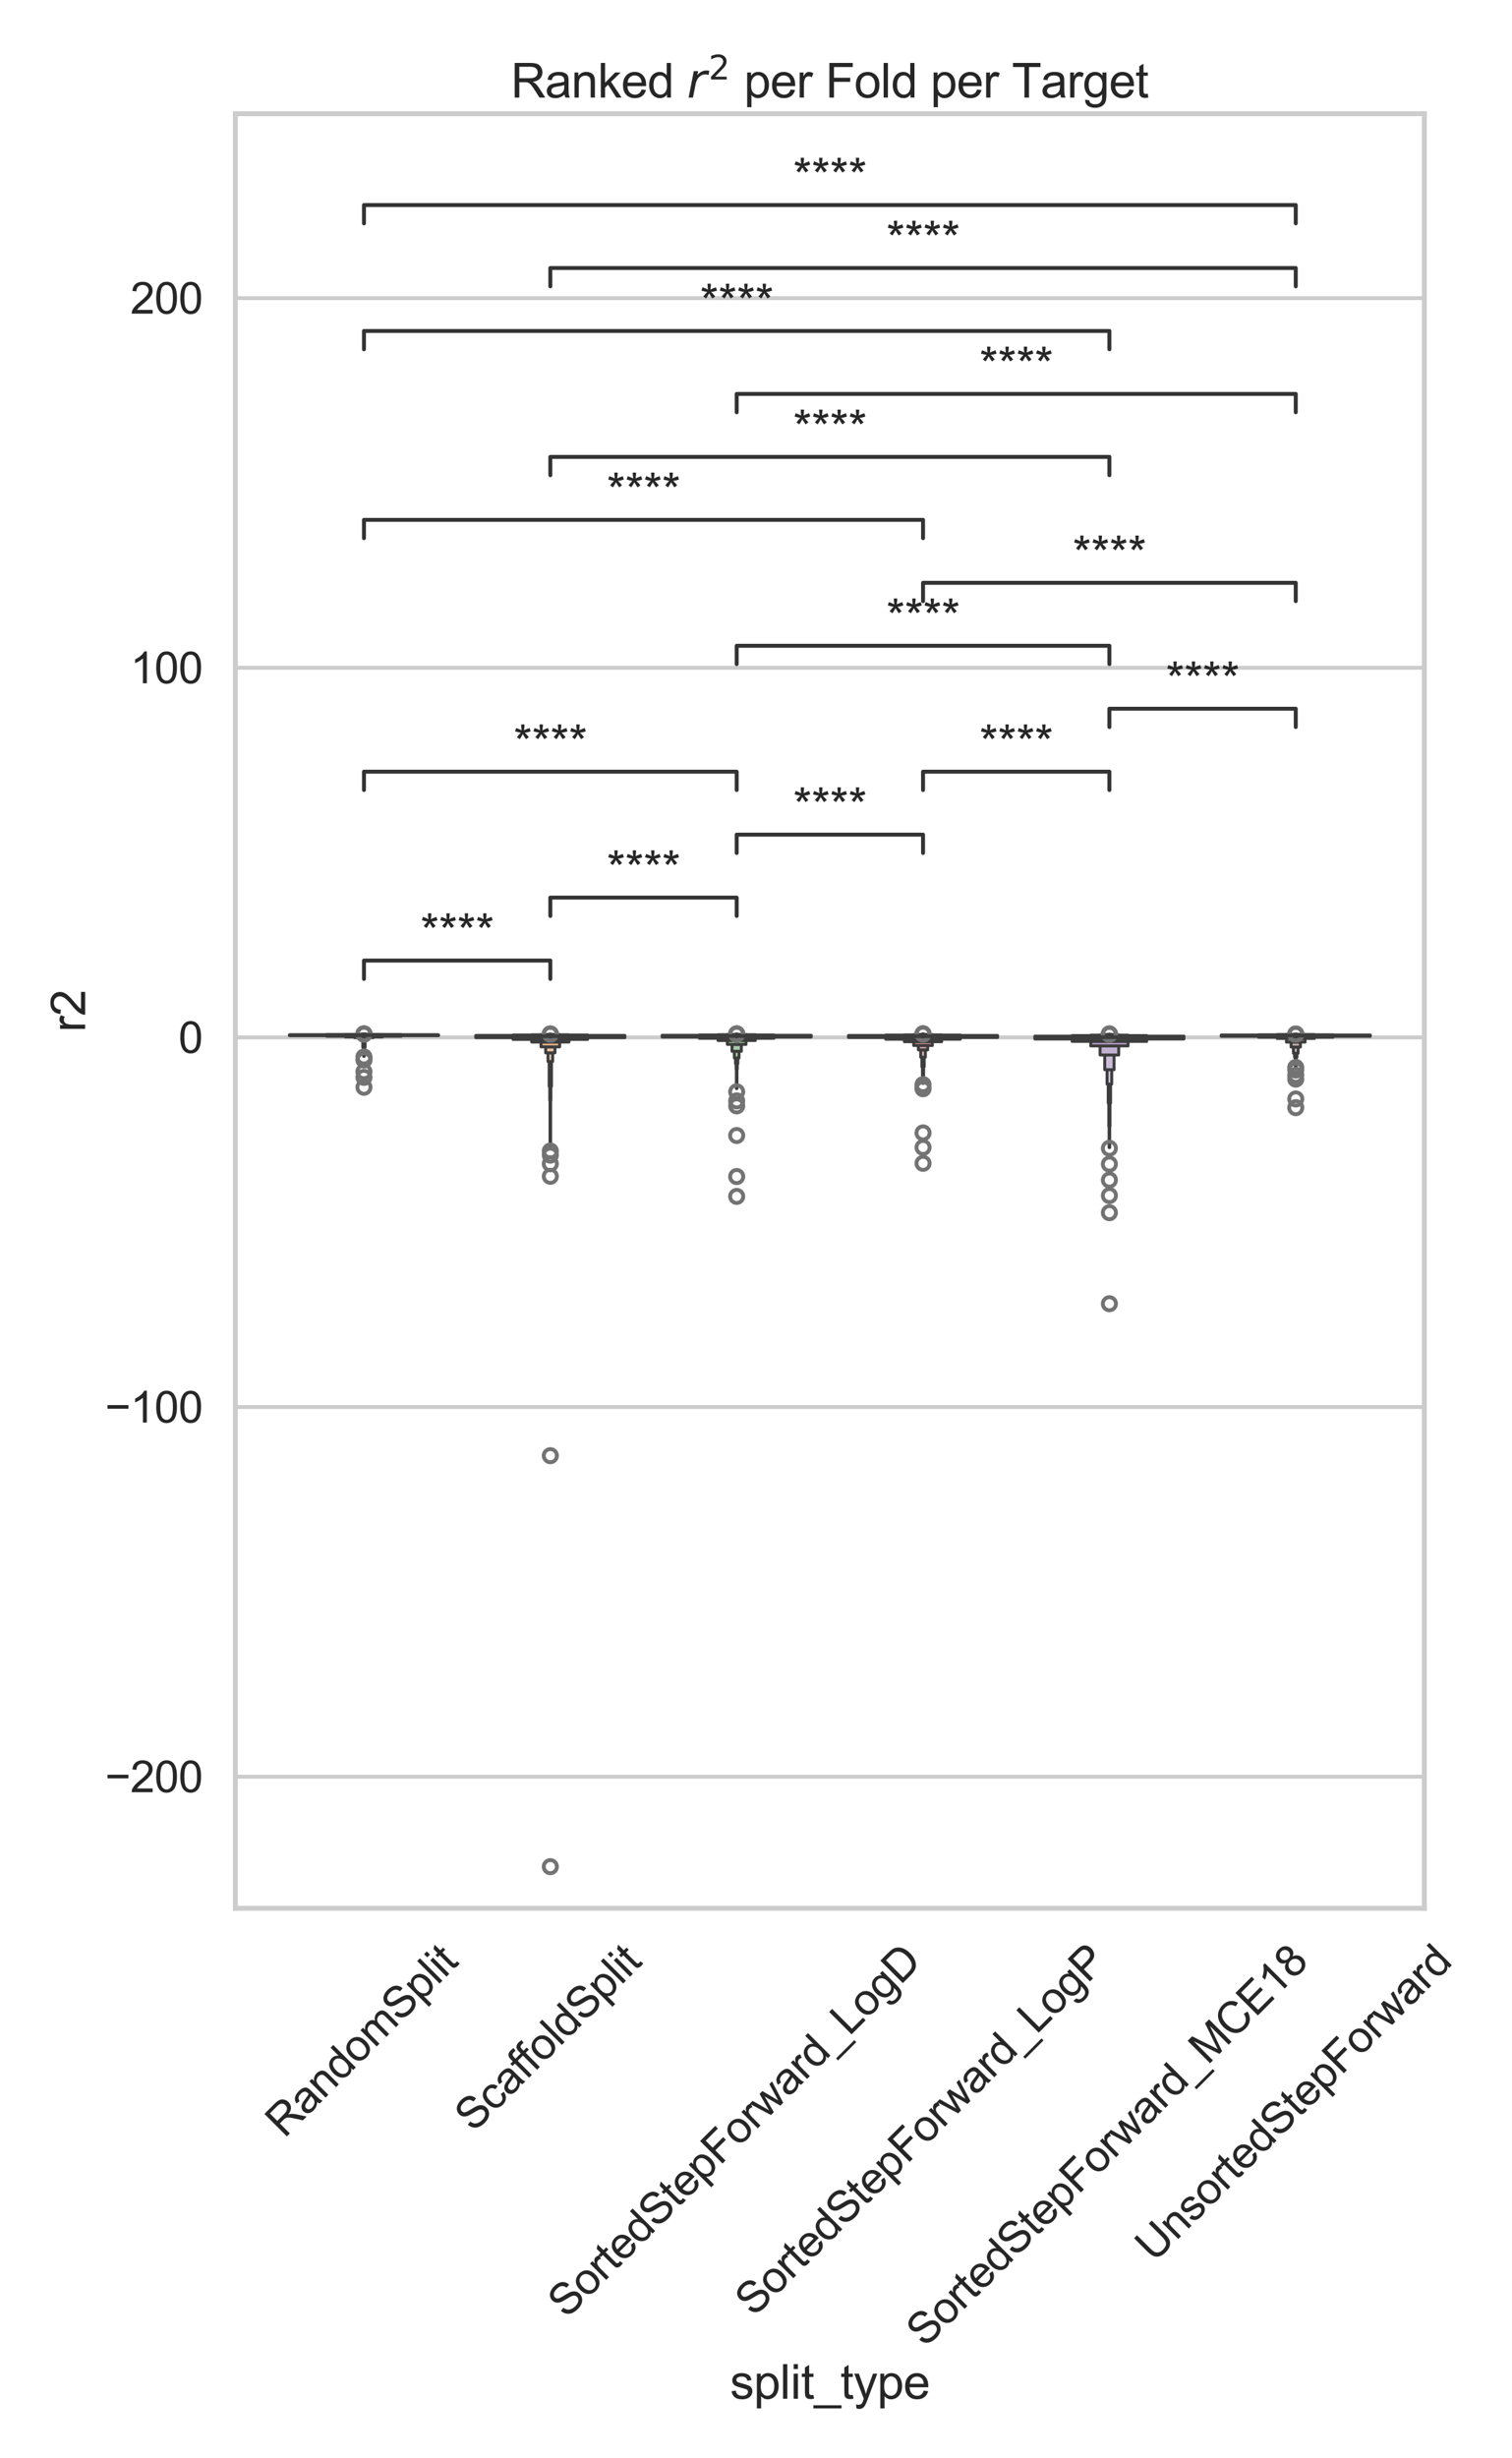 <?xml version="1.0" encoding="utf-8" standalone="no"?>
<!DOCTYPE svg PUBLIC "-//W3C//DTD SVG 1.1//EN"
  "http://www.w3.org/Graphics/SVG/1.1/DTD/svg11.dtd">
<svg xmlns:xlink="http://www.w3.org/1999/xlink" width="576pt" height="936pt" viewBox="0 0 576 936" xmlns="http://www.w3.org/2000/svg" version="1.1">
 <defs>
  <style type="text/css">*{stroke-linejoin: round; stroke-linecap: butt}</style>
 </defs>
 <g id="figure_1">
  <g id="patch_1">
   <path d="M 0 936 
L 576 936 
L 576 0 
L 0 0 
z
" style="fill: #ffffff"/>
  </g>
  <g id="axes_1">
   <g id="patch_2">
    <path d="M 89.67 726.581 
L 542.607 726.581 
L 542.607 43.296 
L 89.67 43.296 
z
" style="fill: #ffffff"/>
   </g>
   <g id="matplotlib.axis_1">
    <g id="xtick_1">
     <g id="text_1">
      <!-- RandomSplit -->
      <g style="fill: #262626" transform="translate(108.346 814.367) rotate(-45) scale(0.165 -0.165)">
       <defs>
        <path id="ArialMT-52" d="M 503 0 
L 503 4581 
L 2534 4581 
Q 3147 4581 3465 4457 
Q 3784 4334 3975 4021 
Q 4166 3709 4166 3331 
Q 4166 2844 3850 2509 
Q 3534 2175 2875 2084 
Q 3116 1969 3241 1856 
Q 3506 1613 3744 1247 
L 4541 0 
L 3778 0 
L 3172 953 
Q 2906 1366 2734 1584 
Q 2563 1803 2427 1890 
Q 2291 1978 2150 2013 
Q 2047 2034 1813 2034 
L 1109 2034 
L 1109 0 
L 503 0 
z
M 1109 2559 
L 2413 2559 
Q 2828 2559 3062 2645 
Q 3297 2731 3419 2920 
Q 3541 3109 3541 3331 
Q 3541 3656 3305 3865 
Q 3069 4075 2559 4075 
L 1109 4075 
L 1109 2559 
z
" transform="scale(0.016)"/>
        <path id="ArialMT-61" d="M 2588 409 
Q 2275 144 1986 34 
Q 1697 -75 1366 -75 
Q 819 -75 525 192 
Q 231 459 231 875 
Q 231 1119 342 1320 
Q 453 1522 633 1644 
Q 813 1766 1038 1828 
Q 1203 1872 1538 1913 
Q 2219 1994 2541 2106 
Q 2544 2222 2544 2253 
Q 2544 2597 2384 2738 
Q 2169 2928 1744 2928 
Q 1347 2928 1158 2789 
Q 969 2650 878 2297 
L 328 2372 
Q 403 2725 575 2942 
Q 747 3159 1072 3276 
Q 1397 3394 1825 3394 
Q 2250 3394 2515 3294 
Q 2781 3194 2906 3042 
Q 3031 2891 3081 2659 
Q 3109 2516 3109 2141 
L 3109 1391 
Q 3109 606 3145 398 
Q 3181 191 3288 0 
L 2700 0 
Q 2613 175 2588 409 
z
M 2541 1666 
Q 2234 1541 1622 1453 
Q 1275 1403 1131 1340 
Q 988 1278 909 1158 
Q 831 1038 831 891 
Q 831 666 1001 516 
Q 1172 366 1500 366 
Q 1825 366 2078 508 
Q 2331 650 2450 897 
Q 2541 1088 2541 1459 
L 2541 1666 
z
" transform="scale(0.016)"/>
        <path id="ArialMT-6e" d="M 422 0 
L 422 3319 
L 928 3319 
L 928 2847 
Q 1294 3394 1984 3394 
Q 2284 3394 2536 3286 
Q 2788 3178 2913 3003 
Q 3038 2828 3088 2588 
Q 3119 2431 3119 2041 
L 3119 0 
L 2556 0 
L 2556 2019 
Q 2556 2363 2490 2533 
Q 2425 2703 2258 2804 
Q 2091 2906 1866 2906 
Q 1506 2906 1245 2678 
Q 984 2450 984 1813 
L 984 0 
L 422 0 
z
" transform="scale(0.016)"/>
        <path id="ArialMT-64" d="M 2575 0 
L 2575 419 
Q 2259 -75 1647 -75 
Q 1250 -75 917 144 
Q 584 363 401 755 
Q 219 1147 219 1656 
Q 219 2153 384 2558 
Q 550 2963 881 3178 
Q 1213 3394 1622 3394 
Q 1922 3394 2156 3267 
Q 2391 3141 2538 2938 
L 2538 4581 
L 3097 4581 
L 3097 0 
L 2575 0 
z
M 797 1656 
Q 797 1019 1065 703 
Q 1334 388 1700 388 
Q 2069 388 2326 689 
Q 2584 991 2584 1609 
Q 2584 2291 2321 2609 
Q 2059 2928 1675 2928 
Q 1300 2928 1048 2622 
Q 797 2316 797 1656 
z
" transform="scale(0.016)"/>
        <path id="ArialMT-6f" d="M 213 1659 
Q 213 2581 725 3025 
Q 1153 3394 1769 3394 
Q 2453 3394 2887 2945 
Q 3322 2497 3322 1706 
Q 3322 1066 3130 698 
Q 2938 331 2570 128 
Q 2203 -75 1769 -75 
Q 1072 -75 642 372 
Q 213 819 213 1659 
z
M 791 1659 
Q 791 1022 1069 705 
Q 1347 388 1769 388 
Q 2188 388 2466 706 
Q 2744 1025 2744 1678 
Q 2744 2294 2464 2611 
Q 2184 2928 1769 2928 
Q 1347 2928 1069 2612 
Q 791 2297 791 1659 
z
" transform="scale(0.016)"/>
        <path id="ArialMT-6d" d="M 422 0 
L 422 3319 
L 925 3319 
L 925 2853 
Q 1081 3097 1340 3245 
Q 1600 3394 1931 3394 
Q 2300 3394 2536 3241 
Q 2772 3088 2869 2813 
Q 3263 3394 3894 3394 
Q 4388 3394 4653 3120 
Q 4919 2847 4919 2278 
L 4919 0 
L 4359 0 
L 4359 2091 
Q 4359 2428 4304 2576 
Q 4250 2725 4106 2815 
Q 3963 2906 3769 2906 
Q 3419 2906 3187 2673 
Q 2956 2441 2956 1928 
L 2956 0 
L 2394 0 
L 2394 2156 
Q 2394 2531 2256 2718 
Q 2119 2906 1806 2906 
Q 1569 2906 1367 2781 
Q 1166 2656 1075 2415 
Q 984 2175 984 1722 
L 984 0 
L 422 0 
z
" transform="scale(0.016)"/>
        <path id="ArialMT-53" d="M 288 1472 
L 859 1522 
Q 900 1178 1048 958 
Q 1197 738 1509 602 
Q 1822 466 2213 466 
Q 2559 466 2825 569 
Q 3091 672 3220 851 
Q 3350 1031 3350 1244 
Q 3350 1459 3225 1620 
Q 3100 1781 2813 1891 
Q 2628 1963 1997 2114 
Q 1366 2266 1113 2400 
Q 784 2572 623 2826 
Q 463 3081 463 3397 
Q 463 3744 659 4045 
Q 856 4347 1234 4503 
Q 1613 4659 2075 4659 
Q 2584 4659 2973 4495 
Q 3363 4331 3572 4012 
Q 3781 3694 3797 3291 
L 3216 3247 
Q 3169 3681 2898 3903 
Q 2628 4125 2100 4125 
Q 1550 4125 1298 3923 
Q 1047 3722 1047 3438 
Q 1047 3191 1225 3031 
Q 1400 2872 2139 2705 
Q 2878 2538 3153 2413 
Q 3553 2228 3743 1945 
Q 3934 1663 3934 1294 
Q 3934 928 3725 604 
Q 3516 281 3123 101 
Q 2731 -78 2241 -78 
Q 1619 -78 1198 103 
Q 778 284 539 648 
Q 300 1013 288 1472 
z
" transform="scale(0.016)"/>
        <path id="ArialMT-70" d="M 422 -1272 
L 422 3319 
L 934 3319 
L 934 2888 
Q 1116 3141 1344 3267 
Q 1572 3394 1897 3394 
Q 2322 3394 2647 3175 
Q 2972 2956 3137 2557 
Q 3303 2159 3303 1684 
Q 3303 1175 3120 767 
Q 2938 359 2589 142 
Q 2241 -75 1856 -75 
Q 1575 -75 1351 44 
Q 1128 163 984 344 
L 984 -1272 
L 422 -1272 
z
M 931 1641 
Q 931 1000 1190 694 
Q 1450 388 1819 388 
Q 2194 388 2461 705 
Q 2728 1022 2728 1688 
Q 2728 2322 2467 2637 
Q 2206 2953 1844 2953 
Q 1484 2953 1207 2617 
Q 931 2281 931 1641 
z
" transform="scale(0.016)"/>
        <path id="ArialMT-6c" d="M 409 0 
L 409 4581 
L 972 4581 
L 972 0 
L 409 0 
z
" transform="scale(0.016)"/>
        <path id="ArialMT-69" d="M 425 3934 
L 425 4581 
L 988 4581 
L 988 3934 
L 425 3934 
z
M 425 0 
L 425 3319 
L 988 3319 
L 988 0 
L 425 0 
z
" transform="scale(0.016)"/>
        <path id="ArialMT-74" d="M 1650 503 
L 1731 6 
Q 1494 -44 1306 -44 
Q 1000 -44 831 53 
Q 663 150 594 308 
Q 525 466 525 972 
L 525 2881 
L 113 2881 
L 113 3319 
L 525 3319 
L 525 4141 
L 1084 4478 
L 1084 3319 
L 1650 3319 
L 1650 2881 
L 1084 2881 
L 1084 941 
Q 1084 700 1114 631 
Q 1144 563 1211 522 
Q 1278 481 1403 481 
Q 1497 481 1650 503 
z
" transform="scale(0.016)"/>
       </defs>
       <use xlink:href="#ArialMT-52"/>
       <use xlink:href="#ArialMT-61" transform="translate(72.217 0)"/>
       <use xlink:href="#ArialMT-6e" transform="translate(127.832 0)"/>
       <use xlink:href="#ArialMT-64" transform="translate(183.447 0)"/>
       <use xlink:href="#ArialMT-6f" transform="translate(239.062 0)"/>
       <use xlink:href="#ArialMT-6d" transform="translate(294.678 0)"/>
       <use xlink:href="#ArialMT-53" transform="translate(377.979 0)"/>
       <use xlink:href="#ArialMT-70" transform="translate(444.678 0)"/>
       <use xlink:href="#ArialMT-6c" transform="translate(500.293 0)"/>
       <use xlink:href="#ArialMT-69" transform="translate(522.51 0)"/>
       <use xlink:href="#ArialMT-74" transform="translate(544.727 0)"/>
      </g>
     </g>
    </g>
    <g id="xtick_2">
     <g id="text_2">
      <!-- ScaffoldSplit -->
      <g style="fill: #262626" transform="translate(180.412 812.222) rotate(-45) scale(0.165 -0.165)">
       <defs>
        <path id="ArialMT-63" d="M 2588 1216 
L 3141 1144 
Q 3050 572 2676 248 
Q 2303 -75 1759 -75 
Q 1078 -75 664 370 
Q 250 816 250 1647 
Q 250 2184 428 2587 
Q 606 2991 970 3192 
Q 1334 3394 1763 3394 
Q 2303 3394 2647 3120 
Q 2991 2847 3088 2344 
L 2541 2259 
Q 2463 2594 2264 2762 
Q 2066 2931 1784 2931 
Q 1359 2931 1093 2626 
Q 828 2322 828 1663 
Q 828 994 1084 691 
Q 1341 388 1753 388 
Q 2084 388 2306 591 
Q 2528 794 2588 1216 
z
" transform="scale(0.016)"/>
        <path id="ArialMT-66" d="M 556 0 
L 556 2881 
L 59 2881 
L 59 3319 
L 556 3319 
L 556 3672 
Q 556 4006 616 4169 
Q 697 4388 901 4523 
Q 1106 4659 1475 4659 
Q 1713 4659 2000 4603 
L 1916 4113 
Q 1741 4144 1584 4144 
Q 1328 4144 1222 4034 
Q 1116 3925 1116 3625 
L 1116 3319 
L 1763 3319 
L 1763 2881 
L 1116 2881 
L 1116 0 
L 556 0 
z
" transform="scale(0.016)"/>
       </defs>
       <use xlink:href="#ArialMT-53"/>
       <use xlink:href="#ArialMT-63" transform="translate(66.699 0)"/>
       <use xlink:href="#ArialMT-61" transform="translate(116.699 0)"/>
       <use xlink:href="#ArialMT-66" transform="translate(172.314 0)"/>
       <use xlink:href="#ArialMT-66" transform="translate(198.348 0)"/>
       <use xlink:href="#ArialMT-6f" transform="translate(226.131 0)"/>
       <use xlink:href="#ArialMT-6c" transform="translate(281.746 0)"/>
       <use xlink:href="#ArialMT-64" transform="translate(303.963 0)"/>
       <use xlink:href="#ArialMT-53" transform="translate(359.578 0)"/>
       <use xlink:href="#ArialMT-70" transform="translate(426.277 0)"/>
       <use xlink:href="#ArialMT-6c" transform="translate(481.893 0)"/>
       <use xlink:href="#ArialMT-69" transform="translate(504.109 0)"/>
       <use xlink:href="#ArialMT-74" transform="translate(526.326 0)"/>
      </g>
     </g>
    </g>
    <g id="xtick_3">
     <g id="text_3">
      <!-- SortedStepForward_LogD -->
      <g style="fill: #262626" transform="translate(215.892 883.111) rotate(-45) scale(0.165 -0.165)">
       <defs>
        <path id="ArialMT-72" d="M 416 0 
L 416 3319 
L 922 3319 
L 922 2816 
Q 1116 3169 1280 3281 
Q 1444 3394 1641 3394 
Q 1925 3394 2219 3213 
L 2025 2691 
Q 1819 2813 1613 2813 
Q 1428 2813 1281 2702 
Q 1134 2591 1072 2394 
Q 978 2094 978 1738 
L 978 0 
L 416 0 
z
" transform="scale(0.016)"/>
        <path id="ArialMT-65" d="M 2694 1069 
L 3275 997 
Q 3138 488 2766 206 
Q 2394 -75 1816 -75 
Q 1088 -75 661 373 
Q 234 822 234 1631 
Q 234 2469 665 2931 
Q 1097 3394 1784 3394 
Q 2450 3394 2872 2941 
Q 3294 2488 3294 1666 
Q 3294 1616 3291 1516 
L 816 1516 
Q 847 969 1125 678 
Q 1403 388 1819 388 
Q 2128 388 2347 550 
Q 2566 713 2694 1069 
z
M 847 1978 
L 2700 1978 
Q 2663 2397 2488 2606 
Q 2219 2931 1791 2931 
Q 1403 2931 1139 2672 
Q 875 2413 847 1978 
z
" transform="scale(0.016)"/>
        <path id="ArialMT-46" d="M 525 0 
L 525 4581 
L 3616 4581 
L 3616 4041 
L 1131 4041 
L 1131 2622 
L 3281 2622 
L 3281 2081 
L 1131 2081 
L 1131 0 
L 525 0 
z
" transform="scale(0.016)"/>
        <path id="ArialMT-77" d="M 1034 0 
L 19 3319 
L 600 3319 
L 1128 1403 
L 1325 691 
Q 1338 744 1497 1375 
L 2025 3319 
L 2603 3319 
L 3100 1394 
L 3266 759 
L 3456 1400 
L 4025 3319 
L 4572 3319 
L 3534 0 
L 2950 0 
L 2422 1988 
L 2294 2553 
L 1622 0 
L 1034 0 
z
" transform="scale(0.016)"/>
        <path id="ArialMT-5f" d="M -97 -1272 
L -97 -866 
L 3631 -866 
L 3631 -1272 
L -97 -1272 
z
" transform="scale(0.016)"/>
        <path id="ArialMT-4c" d="M 469 0 
L 469 4581 
L 1075 4581 
L 1075 541 
L 3331 541 
L 3331 0 
L 469 0 
z
" transform="scale(0.016)"/>
        <path id="ArialMT-67" d="M 319 -275 
L 866 -356 
Q 900 -609 1056 -725 
Q 1266 -881 1628 -881 
Q 2019 -881 2231 -725 
Q 2444 -569 2519 -288 
Q 2563 -116 2559 434 
Q 2191 0 1641 0 
Q 956 0 581 494 
Q 206 988 206 1678 
Q 206 2153 378 2554 
Q 550 2956 876 3175 
Q 1203 3394 1644 3394 
Q 2231 3394 2613 2919 
L 2613 3319 
L 3131 3319 
L 3131 450 
Q 3131 -325 2973 -648 
Q 2816 -972 2473 -1159 
Q 2131 -1347 1631 -1347 
Q 1038 -1347 672 -1080 
Q 306 -813 319 -275 
z
M 784 1719 
Q 784 1066 1043 766 
Q 1303 466 1694 466 
Q 2081 466 2343 764 
Q 2606 1063 2606 1700 
Q 2606 2309 2336 2618 
Q 2066 2928 1684 2928 
Q 1309 2928 1046 2623 
Q 784 2319 784 1719 
z
" transform="scale(0.016)"/>
        <path id="ArialMT-44" d="M 494 0 
L 494 4581 
L 2072 4581 
Q 2606 4581 2888 4516 
Q 3281 4425 3559 4188 
Q 3922 3881 4101 3404 
Q 4281 2928 4281 2316 
Q 4281 1794 4159 1391 
Q 4038 988 3847 723 
Q 3656 459 3429 307 
Q 3203 156 2883 78 
Q 2563 0 2147 0 
L 494 0 
z
M 1100 541 
L 2078 541 
Q 2531 541 2789 625 
Q 3047 709 3200 863 
Q 3416 1078 3536 1442 
Q 3656 1806 3656 2325 
Q 3656 3044 3420 3430 
Q 3184 3816 2847 3947 
Q 2603 4041 2063 4041 
L 1100 4041 
L 1100 541 
z
" transform="scale(0.016)"/>
       </defs>
       <use xlink:href="#ArialMT-53"/>
       <use xlink:href="#ArialMT-6f" transform="translate(66.699 0)"/>
       <use xlink:href="#ArialMT-72" transform="translate(122.314 0)"/>
       <use xlink:href="#ArialMT-74" transform="translate(155.615 0)"/>
       <use xlink:href="#ArialMT-65" transform="translate(183.398 0)"/>
       <use xlink:href="#ArialMT-64" transform="translate(239.014 0)"/>
       <use xlink:href="#ArialMT-53" transform="translate(294.629 0)"/>
       <use xlink:href="#ArialMT-74" transform="translate(361.328 0)"/>
       <use xlink:href="#ArialMT-65" transform="translate(389.111 0)"/>
       <use xlink:href="#ArialMT-70" transform="translate(444.727 0)"/>
       <use xlink:href="#ArialMT-46" transform="translate(500.342 0)"/>
       <use xlink:href="#ArialMT-6f" transform="translate(561.426 0)"/>
       <use xlink:href="#ArialMT-72" transform="translate(617.041 0)"/>
       <use xlink:href="#ArialMT-77" transform="translate(650.342 0)"/>
       <use xlink:href="#ArialMT-61" transform="translate(722.559 0)"/>
       <use xlink:href="#ArialMT-72" transform="translate(778.174 0)"/>
       <use xlink:href="#ArialMT-64" transform="translate(811.475 0)"/>
       <use xlink:href="#ArialMT-5f" transform="translate(867.09 0)"/>
       <use xlink:href="#ArialMT-4c" transform="translate(922.705 0)"/>
       <use xlink:href="#ArialMT-6f" transform="translate(978.32 0)"/>
       <use xlink:href="#ArialMT-67" transform="translate(1033.936 0)"/>
       <use xlink:href="#ArialMT-44" transform="translate(1089.551 0)"/>
      </g>
     </g>
    </g>
    <g id="xtick_4">
     <g id="text_4">
      <!-- SortedStepForward_LogP -->
      <g style="fill: #262626" transform="translate(287.207 882.468) rotate(-45) scale(0.165 -0.165)">
       <defs>
        <path id="ArialMT-50" d="M 494 0 
L 494 4581 
L 2222 4581 
Q 2678 4581 2919 4538 
Q 3256 4481 3484 4323 
Q 3713 4166 3852 3881 
Q 3991 3597 3991 3256 
Q 3991 2672 3619 2267 
Q 3247 1863 2275 1863 
L 1100 1863 
L 1100 0 
L 494 0 
z
M 1100 2403 
L 2284 2403 
Q 2872 2403 3119 2622 
Q 3366 2841 3366 3238 
Q 3366 3525 3220 3729 
Q 3075 3934 2838 4000 
Q 2684 4041 2272 4041 
L 1100 4041 
L 1100 2403 
z
" transform="scale(0.016)"/>
       </defs>
       <use xlink:href="#ArialMT-53"/>
       <use xlink:href="#ArialMT-6f" transform="translate(66.699 0)"/>
       <use xlink:href="#ArialMT-72" transform="translate(122.314 0)"/>
       <use xlink:href="#ArialMT-74" transform="translate(155.615 0)"/>
       <use xlink:href="#ArialMT-65" transform="translate(183.398 0)"/>
       <use xlink:href="#ArialMT-64" transform="translate(239.014 0)"/>
       <use xlink:href="#ArialMT-53" transform="translate(294.629 0)"/>
       <use xlink:href="#ArialMT-74" transform="translate(361.328 0)"/>
       <use xlink:href="#ArialMT-65" transform="translate(389.111 0)"/>
       <use xlink:href="#ArialMT-70" transform="translate(444.727 0)"/>
       <use xlink:href="#ArialMT-46" transform="translate(500.342 0)"/>
       <use xlink:href="#ArialMT-6f" transform="translate(561.426 0)"/>
       <use xlink:href="#ArialMT-72" transform="translate(617.041 0)"/>
       <use xlink:href="#ArialMT-77" transform="translate(650.342 0)"/>
       <use xlink:href="#ArialMT-61" transform="translate(722.559 0)"/>
       <use xlink:href="#ArialMT-72" transform="translate(778.174 0)"/>
       <use xlink:href="#ArialMT-64" transform="translate(811.475 0)"/>
       <use xlink:href="#ArialMT-5f" transform="translate(867.09 0)"/>
       <use xlink:href="#ArialMT-4c" transform="translate(922.705 0)"/>
       <use xlink:href="#ArialMT-6f" transform="translate(978.32 0)"/>
       <use xlink:href="#ArialMT-67" transform="translate(1033.936 0)"/>
       <use xlink:href="#ArialMT-50" transform="translate(1089.551 0)"/>
      </g>
     </g>
    </g>
    <g id="xtick_5">
     <g id="text_5">
      <!-- SortedStepForward_MCE18 -->
      <g style="fill: #262626" transform="translate(352.441 894.124) rotate(-45) scale(0.165 -0.165)">
       <defs>
        <path id="ArialMT-4d" d="M 475 0 
L 475 4581 
L 1388 4581 
L 2472 1338 
Q 2622 884 2691 659 
Q 2769 909 2934 1394 
L 4031 4581 
L 4847 4581 
L 4847 0 
L 4263 0 
L 4263 3834 
L 2931 0 
L 2384 0 
L 1059 3900 
L 1059 0 
L 475 0 
z
" transform="scale(0.016)"/>
        <path id="ArialMT-43" d="M 3763 1606 
L 4369 1453 
Q 4178 706 3683 314 
Q 3188 -78 2472 -78 
Q 1731 -78 1267 223 
Q 803 525 561 1097 
Q 319 1669 319 2325 
Q 319 3041 592 3573 
Q 866 4106 1370 4382 
Q 1875 4659 2481 4659 
Q 3169 4659 3637 4309 
Q 4106 3959 4291 3325 
L 3694 3184 
Q 3534 3684 3231 3912 
Q 2928 4141 2469 4141 
Q 1941 4141 1586 3887 
Q 1231 3634 1087 3207 
Q 944 2781 944 2328 
Q 944 1744 1114 1308 
Q 1284 872 1643 656 
Q 2003 441 2422 441 
Q 2931 441 3284 734 
Q 3638 1028 3763 1606 
z
" transform="scale(0.016)"/>
        <path id="ArialMT-45" d="M 506 0 
L 506 4581 
L 3819 4581 
L 3819 4041 
L 1113 4041 
L 1113 2638 
L 3647 2638 
L 3647 2100 
L 1113 2100 
L 1113 541 
L 3925 541 
L 3925 0 
L 506 0 
z
" transform="scale(0.016)"/>
        <path id="ArialMT-31" d="M 2384 0 
L 1822 0 
L 1822 3584 
Q 1619 3391 1289 3197 
Q 959 3003 697 2906 
L 697 3450 
Q 1169 3672 1522 3987 
Q 1875 4303 2022 4600 
L 2384 4600 
L 2384 0 
z
" transform="scale(0.016)"/>
        <path id="ArialMT-38" d="M 1131 2484 
Q 781 2613 612 2850 
Q 444 3088 444 3419 
Q 444 3919 803 4259 
Q 1163 4600 1759 4600 
Q 2359 4600 2725 4251 
Q 3091 3903 3091 3403 
Q 3091 3084 2923 2848 
Q 2756 2613 2416 2484 
Q 2838 2347 3058 2040 
Q 3278 1734 3278 1309 
Q 3278 722 2862 322 
Q 2447 -78 1769 -78 
Q 1091 -78 675 323 
Q 259 725 259 1325 
Q 259 1772 486 2073 
Q 713 2375 1131 2484 
z
M 1019 3438 
Q 1019 3113 1228 2906 
Q 1438 2700 1772 2700 
Q 2097 2700 2305 2904 
Q 2513 3109 2513 3406 
Q 2513 3716 2298 3927 
Q 2084 4138 1766 4138 
Q 1444 4138 1231 3931 
Q 1019 3725 1019 3438 
z
M 838 1322 
Q 838 1081 952 856 
Q 1066 631 1291 507 
Q 1516 384 1775 384 
Q 2178 384 2440 643 
Q 2703 903 2703 1303 
Q 2703 1709 2433 1975 
Q 2163 2241 1756 2241 
Q 1359 2241 1098 1978 
Q 838 1716 838 1322 
z
" transform="scale(0.016)"/>
       </defs>
       <use xlink:href="#ArialMT-53"/>
       <use xlink:href="#ArialMT-6f" transform="translate(66.699 0)"/>
       <use xlink:href="#ArialMT-72" transform="translate(122.314 0)"/>
       <use xlink:href="#ArialMT-74" transform="translate(155.615 0)"/>
       <use xlink:href="#ArialMT-65" transform="translate(183.398 0)"/>
       <use xlink:href="#ArialMT-64" transform="translate(239.014 0)"/>
       <use xlink:href="#ArialMT-53" transform="translate(294.629 0)"/>
       <use xlink:href="#ArialMT-74" transform="translate(361.328 0)"/>
       <use xlink:href="#ArialMT-65" transform="translate(389.111 0)"/>
       <use xlink:href="#ArialMT-70" transform="translate(444.727 0)"/>
       <use xlink:href="#ArialMT-46" transform="translate(500.342 0)"/>
       <use xlink:href="#ArialMT-6f" transform="translate(561.426 0)"/>
       <use xlink:href="#ArialMT-72" transform="translate(617.041 0)"/>
       <use xlink:href="#ArialMT-77" transform="translate(650.342 0)"/>
       <use xlink:href="#ArialMT-61" transform="translate(722.559 0)"/>
       <use xlink:href="#ArialMT-72" transform="translate(778.174 0)"/>
       <use xlink:href="#ArialMT-64" transform="translate(811.475 0)"/>
       <use xlink:href="#ArialMT-5f" transform="translate(867.09 0)"/>
       <use xlink:href="#ArialMT-4d" transform="translate(922.705 0)"/>
       <use xlink:href="#ArialMT-43" transform="translate(1006.006 0)"/>
       <use xlink:href="#ArialMT-45" transform="translate(1078.223 0)"/>
       <use xlink:href="#ArialMT-31" transform="translate(1144.922 0)"/>
       <use xlink:href="#ArialMT-38" transform="translate(1200.537 0)"/>
      </g>
     </g>
    </g>
    <g id="xtick_6">
     <g id="text_6">
      <!-- UnsortedStepForward -->
      <g style="fill: #262626" transform="translate(439.647 861.698) rotate(-45) scale(0.165 -0.165)">
       <defs>
        <path id="ArialMT-55" d="M 3500 4581 
L 4106 4581 
L 4106 1934 
Q 4106 1244 3950 837 
Q 3794 431 3386 176 
Q 2978 -78 2316 -78 
Q 1672 -78 1262 144 
Q 853 366 678 786 
Q 503 1206 503 1934 
L 503 4581 
L 1109 4581 
L 1109 1938 
Q 1109 1341 1220 1058 
Q 1331 775 1601 622 
Q 1872 469 2263 469 
Q 2931 469 3215 772 
Q 3500 1075 3500 1938 
L 3500 4581 
z
" transform="scale(0.016)"/>
        <path id="ArialMT-73" d="M 197 991 
L 753 1078 
Q 800 744 1014 566 
Q 1228 388 1613 388 
Q 2000 388 2187 545 
Q 2375 703 2375 916 
Q 2375 1106 2209 1216 
Q 2094 1291 1634 1406 
Q 1016 1563 777 1677 
Q 538 1791 414 1992 
Q 291 2194 291 2438 
Q 291 2659 392 2848 
Q 494 3038 669 3163 
Q 800 3259 1026 3326 
Q 1253 3394 1513 3394 
Q 1903 3394 2198 3281 
Q 2494 3169 2634 2976 
Q 2775 2784 2828 2463 
L 2278 2388 
Q 2241 2644 2061 2787 
Q 1881 2931 1553 2931 
Q 1166 2931 1000 2803 
Q 834 2675 834 2503 
Q 834 2394 903 2306 
Q 972 2216 1119 2156 
Q 1203 2125 1616 2013 
Q 2213 1853 2448 1751 
Q 2684 1650 2818 1456 
Q 2953 1263 2953 975 
Q 2953 694 2789 445 
Q 2625 197 2315 61 
Q 2006 -75 1616 -75 
Q 969 -75 630 194 
Q 291 463 197 991 
z
" transform="scale(0.016)"/>
       </defs>
       <use xlink:href="#ArialMT-55"/>
       <use xlink:href="#ArialMT-6e" transform="translate(72.217 0)"/>
       <use xlink:href="#ArialMT-73" transform="translate(127.832 0)"/>
       <use xlink:href="#ArialMT-6f" transform="translate(177.832 0)"/>
       <use xlink:href="#ArialMT-72" transform="translate(233.447 0)"/>
       <use xlink:href="#ArialMT-74" transform="translate(266.748 0)"/>
       <use xlink:href="#ArialMT-65" transform="translate(294.531 0)"/>
       <use xlink:href="#ArialMT-64" transform="translate(350.146 0)"/>
       <use xlink:href="#ArialMT-53" transform="translate(405.762 0)"/>
       <use xlink:href="#ArialMT-74" transform="translate(472.461 0)"/>
       <use xlink:href="#ArialMT-65" transform="translate(500.244 0)"/>
       <use xlink:href="#ArialMT-70" transform="translate(555.859 0)"/>
       <use xlink:href="#ArialMT-46" transform="translate(611.475 0)"/>
       <use xlink:href="#ArialMT-6f" transform="translate(672.559 0)"/>
       <use xlink:href="#ArialMT-72" transform="translate(728.174 0)"/>
       <use xlink:href="#ArialMT-77" transform="translate(761.475 0)"/>
       <use xlink:href="#ArialMT-61" transform="translate(833.691 0)"/>
       <use xlink:href="#ArialMT-72" transform="translate(889.307 0)"/>
       <use xlink:href="#ArialMT-64" transform="translate(922.607 0)"/>
      </g>
     </g>
    </g>
    <g id="text_7">
     <!-- split_type -->
     <g style="fill: #262626" transform="translate(278.119 913.327) scale(0.18 -0.18)">
      <defs>
       <path id="ArialMT-79" d="M 397 -1278 
L 334 -750 
Q 519 -800 656 -800 
Q 844 -800 956 -737 
Q 1069 -675 1141 -563 
Q 1194 -478 1313 -144 
Q 1328 -97 1363 -6 
L 103 3319 
L 709 3319 
L 1400 1397 
Q 1534 1031 1641 628 
Q 1738 1016 1872 1384 
L 2581 3319 
L 3144 3319 
L 1881 -56 
Q 1678 -603 1566 -809 
Q 1416 -1088 1222 -1217 
Q 1028 -1347 759 -1347 
Q 597 -1347 397 -1278 
z
" transform="scale(0.016)"/>
      </defs>
      <use xlink:href="#ArialMT-73"/>
      <use xlink:href="#ArialMT-70" transform="translate(50 0)"/>
      <use xlink:href="#ArialMT-6c" transform="translate(105.615 0)"/>
      <use xlink:href="#ArialMT-69" transform="translate(127.832 0)"/>
      <use xlink:href="#ArialMT-74" transform="translate(150.049 0)"/>
      <use xlink:href="#ArialMT-5f" transform="translate(177.832 0)"/>
      <use xlink:href="#ArialMT-74" transform="translate(233.447 0)"/>
      <use xlink:href="#ArialMT-79" transform="translate(261.23 0)"/>
      <use xlink:href="#ArialMT-70" transform="translate(311.23 0)"/>
      <use xlink:href="#ArialMT-65" transform="translate(366.846 0)"/>
     </g>
    </g>
   </g>
   <g id="matplotlib.axis_2">
    <g id="ytick_1">
     <g id="line2d_1">
      <path d="M 89.67 676.475 
L 542.607 676.475 
" clip-path="url(#pc81aeda3fb)" style="fill: none; stroke: #cccccc; stroke-width: 1.5; stroke-linecap: round"/>
     </g>
     <g id="text_8">
      <!-- −200 -->
      <g style="fill: #262626" transform="translate(40.006 682.38) scale(0.165 -0.165)">
       <defs>
        <path id="ArialMT-2212" d="M 3381 1997 
L 356 1997 
L 356 2522 
L 3381 2522 
L 3381 1997 
z
" transform="scale(0.016)"/>
        <path id="ArialMT-32" d="M 3222 541 
L 3222 0 
L 194 0 
Q 188 203 259 391 
Q 375 700 629 1000 
Q 884 1300 1366 1694 
Q 2113 2306 2375 2664 
Q 2638 3022 2638 3341 
Q 2638 3675 2398 3904 
Q 2159 4134 1775 4134 
Q 1369 4134 1125 3890 
Q 881 3647 878 3216 
L 300 3275 
Q 359 3922 746 4261 
Q 1134 4600 1788 4600 
Q 2447 4600 2831 4234 
Q 3216 3869 3216 3328 
Q 3216 3053 3103 2787 
Q 2991 2522 2730 2228 
Q 2469 1934 1863 1422 
Q 1356 997 1212 845 
Q 1069 694 975 541 
L 3222 541 
z
" transform="scale(0.016)"/>
        <path id="ArialMT-30" d="M 266 2259 
Q 266 3072 433 3567 
Q 600 4063 929 4331 
Q 1259 4600 1759 4600 
Q 2128 4600 2406 4451 
Q 2684 4303 2865 4023 
Q 3047 3744 3150 3342 
Q 3253 2941 3253 2259 
Q 3253 1453 3087 958 
Q 2922 463 2592 192 
Q 2263 -78 1759 -78 
Q 1097 -78 719 397 
Q 266 969 266 2259 
z
M 844 2259 
Q 844 1131 1108 757 
Q 1372 384 1759 384 
Q 2147 384 2411 759 
Q 2675 1134 2675 2259 
Q 2675 3391 2411 3762 
Q 2147 4134 1753 4134 
Q 1366 4134 1134 3806 
Q 844 3388 844 2259 
z
" transform="scale(0.016)"/>
       </defs>
       <use xlink:href="#ArialMT-2212"/>
       <use xlink:href="#ArialMT-32" transform="translate(58.398 0)"/>
       <use xlink:href="#ArialMT-30" transform="translate(114.014 0)"/>
       <use xlink:href="#ArialMT-30" transform="translate(169.629 0)"/>
      </g>
     </g>
    </g>
    <g id="ytick_2">
     <g id="line2d_2">
      <path d="M 89.67 535.736 
L 542.607 535.736 
" clip-path="url(#pc81aeda3fb)" style="fill: none; stroke: #cccccc; stroke-width: 1.5; stroke-linecap: round"/>
     </g>
     <g id="text_9">
      <!-- −100 -->
      <g style="fill: #262626" transform="translate(40.006 541.642) scale(0.165 -0.165)">
       <use xlink:href="#ArialMT-2212"/>
       <use xlink:href="#ArialMT-31" transform="translate(58.398 0)"/>
       <use xlink:href="#ArialMT-30" transform="translate(114.014 0)"/>
       <use xlink:href="#ArialMT-30" transform="translate(169.629 0)"/>
      </g>
     </g>
    </g>
    <g id="ytick_3">
     <g id="line2d_3">
      <path d="M 89.67 394.998 
L 542.607 394.998 
" clip-path="url(#pc81aeda3fb)" style="fill: none; stroke: #cccccc; stroke-width: 1.5; stroke-linecap: round"/>
     </g>
     <g id="text_10">
      <!-- 0 -->
      <g style="fill: #262626" transform="translate(67.994 400.903) scale(0.165 -0.165)">
       <use xlink:href="#ArialMT-30"/>
      </g>
     </g>
    </g>
    <g id="ytick_4">
     <g id="line2d_4">
      <path d="M 89.67 254.259 
L 542.607 254.259 
" clip-path="url(#pc81aeda3fb)" style="fill: none; stroke: #cccccc; stroke-width: 1.5; stroke-linecap: round"/>
     </g>
     <g id="text_11">
      <!-- 100 -->
      <g style="fill: #262626" transform="translate(49.643 260.164) scale(0.165 -0.165)">
       <use xlink:href="#ArialMT-31"/>
       <use xlink:href="#ArialMT-30" transform="translate(55.615 0)"/>
       <use xlink:href="#ArialMT-30" transform="translate(111.23 0)"/>
      </g>
     </g>
    </g>
    <g id="ytick_5">
     <g id="line2d_5">
      <path d="M 89.67 113.52 
L 542.607 113.52 
" clip-path="url(#pc81aeda3fb)" style="fill: none; stroke: #cccccc; stroke-width: 1.5; stroke-linecap: round"/>
     </g>
     <g id="text_12">
      <!-- 200 -->
      <g style="fill: #262626" transform="translate(49.643 119.425) scale(0.165 -0.165)">
       <use xlink:href="#ArialMT-32"/>
       <use xlink:href="#ArialMT-30" transform="translate(55.615 0)"/>
       <use xlink:href="#ArialMT-30" transform="translate(111.23 0)"/>
      </g>
     </g>
    </g>
    <g id="text_13">
     <!-- r2 -->
     <g style="fill: #262626" transform="translate(32.429 392.94) rotate(-90) scale(0.18 -0.18)">
      <use xlink:href="#ArialMT-72"/>
      <use xlink:href="#ArialMT-32" transform="translate(33.301 0)"/>
     </g>
    </g>
   </g>
   <g id="PatchCollection_1">
    <path d="M 138.544 402.212 
L 138.766 402.212 
L 138.766 400.43 
L 138.544 400.43 
z
" clip-path="url(#pc81aeda3fb)" style="fill: #d2dde6; stroke: #3d3d3d; stroke-width: 1.125"/>
    <path d="M 138.433 400.43 
L 138.877 400.43 
L 138.877 398.74 
L 138.433 398.74 
z
" clip-path="url(#pc81aeda3fb)" style="fill: #cad8e3; stroke: #3d3d3d; stroke-width: 1.125"/>
    <path d="M 138.212 398.74 
L 139.099 398.74 
L 139.099 396.249 
L 138.212 396.249 
z
" clip-path="url(#pc81aeda3fb)" style="fill: #c0d1de; stroke: #3d3d3d; stroke-width: 1.125"/>
    <path d="M 137.768 396.249 
L 139.543 396.249 
L 139.543 395.518 
L 137.768 395.518 
z
" clip-path="url(#pc81aeda3fb)" style="fill: #b4c9d9; stroke: #3d3d3d; stroke-width: 1.125"/>
    <path d="M 136.88 395.518 
L 140.43 395.518 
L 140.43 395.077 
L 136.88 395.077 
z
" clip-path="url(#pc81aeda3fb)" style="fill: #a4bfd2; stroke: #3d3d3d; stroke-width: 1.125"/>
    <path d="M 135.106 395.077 
L 142.205 395.077 
L 142.205 394.798 
L 135.106 394.798 
z
" clip-path="url(#pc81aeda3fb)" style="fill: #90b2ca; stroke: #3d3d3d; stroke-width: 1.125"/>
    <path d="M 131.556 394.798 
L 145.755 394.798 
L 145.755 394.563 
L 131.556 394.563 
z
" clip-path="url(#pc81aeda3fb)" style="fill: #78a2bf; stroke: #3d3d3d; stroke-width: 1.125"/>
    <path d="M 124.457 394.563 
L 152.854 394.563 
L 152.854 394.345 
L 124.457 394.345 
z
" clip-path="url(#pc81aeda3fb)" style="fill: #588db2; stroke: #3d3d3d; stroke-width: 1.125"/>
    <path d="M 110.258 394.345 
L 167.053 394.345 
L 167.053 393.995 
L 110.258 393.995 
z
" clip-path="url(#pc81aeda3fb)" style="fill: #3274a1; stroke: #3d3d3d; stroke-width: 1.125"/>
    <path d="M 124.457 393.995 
L 152.854 393.995 
L 152.854 393.92 
L 124.457 393.92 
z
" clip-path="url(#pc81aeda3fb)" style="fill: #588db2; stroke: #3d3d3d; stroke-width: 1.125"/>
    <path d="M 131.556 393.92 
L 145.755 393.92 
L 145.755 393.871 
L 131.556 393.871 
z
" clip-path="url(#pc81aeda3fb)" style="fill: #78a2bf; stroke: #3d3d3d; stroke-width: 1.125"/>
    <path d="M 135.106 393.871 
L 142.205 393.871 
L 142.205 393.824 
L 135.106 393.824 
z
" clip-path="url(#pc81aeda3fb)" style="fill: #90b2ca; stroke: #3d3d3d; stroke-width: 1.125"/>
    <path d="M 136.88 393.824 
L 140.43 393.824 
L 140.43 393.793 
L 136.88 393.793 
z
" clip-path="url(#pc81aeda3fb)" style="fill: #a4bfd2; stroke: #3d3d3d; stroke-width: 1.125"/>
    <path d="M 137.768 393.793 
L 139.543 393.793 
L 139.543 393.767 
L 137.768 393.767 
z
" clip-path="url(#pc81aeda3fb)" style="fill: #b4c9d9; stroke: #3d3d3d; stroke-width: 1.125"/>
    <path d="M 138.212 393.767 
L 139.099 393.767 
L 139.099 393.74 
L 138.212 393.74 
z
" clip-path="url(#pc81aeda3fb)" style="fill: #c0d1de; stroke: #3d3d3d; stroke-width: 1.125"/>
    <path d="M 138.433 393.74 
L 138.877 393.74 
L 138.877 393.726 
L 138.433 393.726 
z
" clip-path="url(#pc81aeda3fb)" style="fill: #cad8e3; stroke: #3d3d3d; stroke-width: 1.125"/>
    <path d="M 138.544 393.726 
L 138.766 393.726 
L 138.766 393.711 
L 138.544 393.711 
z
" clip-path="url(#pc81aeda3fb)" style="fill: #d2dde6; stroke: #3d3d3d; stroke-width: 1.125"/>
   </g>
   <g id="PathCollection_1">
    <defs>
     <path id="C0_0_4ac4457243" d="M 0 2.5 
C 0.663 2.5 1.299 2.237 1.768 1.768 
C 2.237 1.299 2.5 0.663 2.5 -0 
C 2.5 -0.663 2.237 -1.299 1.768 -1.768 
C 1.299 -2.237 0.663 -2.5 0 -2.5 
C -0.663 -2.5 -1.299 -2.237 -1.768 -1.768 
C -2.237 -1.299 -2.5 -0.663 -2.5 0 
C -2.5 0.663 -2.237 1.299 -1.768 1.768 
C -1.299 2.237 -0.663 2.5 0 2.5 
z
"/>
    </defs>
    <g clip-path="url(#pc81aeda3fb)">
     <use xlink:href="#C0_0_4ac4457243" x="138.655" y="393.706" style="fill: none; stroke: #737373; stroke-width: 1.5"/>
    </g>
    <g clip-path="url(#pc81aeda3fb)">
     <use xlink:href="#C0_0_4ac4457243" x="138.655" y="393.706" style="fill: none; stroke: #737373; stroke-width: 1.5"/>
    </g>
    <g clip-path="url(#pc81aeda3fb)">
     <use xlink:href="#C0_0_4ac4457243" x="138.655" y="393.71" style="fill: none; stroke: #737373; stroke-width: 1.5"/>
    </g>
    <g clip-path="url(#pc81aeda3fb)">
     <use xlink:href="#C0_0_4ac4457243" x="138.655" y="393.683" style="fill: none; stroke: #737373; stroke-width: 1.5"/>
    </g>
    <g clip-path="url(#pc81aeda3fb)">
     <use xlink:href="#C0_0_4ac4457243" x="138.655" y="393.708" style="fill: none; stroke: #737373; stroke-width: 1.5"/>
    </g>
    <g clip-path="url(#pc81aeda3fb)">
     <use xlink:href="#C0_0_4ac4457243" x="138.655" y="393.643" style="fill: none; stroke: #737373; stroke-width: 1.5"/>
    </g>
    <g clip-path="url(#pc81aeda3fb)">
     <use xlink:href="#C0_0_4ac4457243" x="138.655" y="403.19" style="fill: none; stroke: #737373; stroke-width: 1.5"/>
    </g>
    <g clip-path="url(#pc81aeda3fb)">
     <use xlink:href="#C0_0_4ac4457243" x="138.655" y="402.431" style="fill: none; stroke: #737373; stroke-width: 1.5"/>
    </g>
    <g clip-path="url(#pc81aeda3fb)">
     <use xlink:href="#C0_0_4ac4457243" x="138.655" y="408.047" style="fill: none; stroke: #737373; stroke-width: 1.5"/>
    </g>
    <g clip-path="url(#pc81aeda3fb)">
     <use xlink:href="#C0_0_4ac4457243" x="138.655" y="403.61" style="fill: none; stroke: #737373; stroke-width: 1.5"/>
    </g>
    <g clip-path="url(#pc81aeda3fb)">
     <use xlink:href="#C0_0_4ac4457243" x="138.655" y="413.978" style="fill: none; stroke: #737373; stroke-width: 1.5"/>
    </g>
    <g clip-path="url(#pc81aeda3fb)">
     <use xlink:href="#C0_0_4ac4457243" x="138.655" y="410.212" style="fill: none; stroke: #737373; stroke-width: 1.5"/>
    </g>
   </g>
   <g id="PatchCollection_2">
    <path d="M 209.538 437.313 
L 209.759 437.313 
L 209.759 418.947 
L 209.538 418.947 
z
" clip-path="url(#pc81aeda3fb)" style="fill: #f0dfd1; stroke: #3d3d3d; stroke-width: 1.125"/>
    <path d="M 209.427 418.947 
L 209.87 418.947 
L 209.87 413.609 
L 209.427 413.609 
z
" clip-path="url(#pc81aeda3fb)" style="fill: #efdac9; stroke: #3d3d3d; stroke-width: 1.125"/>
    <path d="M 209.205 413.609 
L 210.092 413.609 
L 210.092 404.161 
L 209.205 404.161 
z
" clip-path="url(#pc81aeda3fb)" style="fill: #eed4be; stroke: #3d3d3d; stroke-width: 1.125"/>
    <path d="M 208.761 404.161 
L 210.536 404.161 
L 210.536 400.864 
L 208.761 400.864 
z
" clip-path="url(#pc81aeda3fb)" style="fill: #edcdb2; stroke: #3d3d3d; stroke-width: 1.125"/>
    <path d="M 207.874 400.864 
L 211.423 400.864 
L 211.423 398.59 
L 207.874 398.59 
z
" clip-path="url(#pc81aeda3fb)" style="fill: #ecc4a2; stroke: #3d3d3d; stroke-width: 1.125"/>
    <path d="M 206.099 398.59 
L 213.198 398.59 
L 213.198 396.753 
L 206.099 396.753 
z
" clip-path="url(#pc81aeda3fb)" style="fill: #eab88d; stroke: #3d3d3d; stroke-width: 1.125"/>
    <path d="M 202.549 396.753 
L 216.748 396.753 
L 216.748 395.755 
L 202.549 395.755 
z
" clip-path="url(#pc81aeda3fb)" style="fill: #e7aa74; stroke: #3d3d3d; stroke-width: 1.125"/>
    <path d="M 195.45 395.755 
L 223.847 395.755 
L 223.847 395.094 
L 195.45 395.094 
z
" clip-path="url(#pc81aeda3fb)" style="fill: #e49854; stroke: #3d3d3d; stroke-width: 1.125"/>
    <path d="M 181.251 395.094 
L 238.046 395.094 
L 238.046 394.244 
L 181.251 394.244 
z
" clip-path="url(#pc81aeda3fb)" style="fill: #e1812c; stroke: #3d3d3d; stroke-width: 1.125"/>
    <path d="M 195.45 394.244 
L 223.847 394.244 
L 223.847 394.086 
L 195.45 394.086 
z
" clip-path="url(#pc81aeda3fb)" style="fill: #e49854; stroke: #3d3d3d; stroke-width: 1.125"/>
    <path d="M 202.549 394.086 
L 216.748 394.086 
L 216.748 393.991 
L 202.549 393.991 
z
" clip-path="url(#pc81aeda3fb)" style="fill: #e7aa74; stroke: #3d3d3d; stroke-width: 1.125"/>
    <path d="M 206.099 393.991 
L 213.198 393.991 
L 213.198 393.929 
L 206.099 393.929 
z
" clip-path="url(#pc81aeda3fb)" style="fill: #eab88d; stroke: #3d3d3d; stroke-width: 1.125"/>
    <path d="M 207.874 393.929 
L 211.423 393.929 
L 211.423 393.877 
L 207.874 393.877 
z
" clip-path="url(#pc81aeda3fb)" style="fill: #ecc4a2; stroke: #3d3d3d; stroke-width: 1.125"/>
    <path d="M 208.761 393.877 
L 210.536 393.877 
L 210.536 393.848 
L 208.761 393.848 
z
" clip-path="url(#pc81aeda3fb)" style="fill: #edcdb2; stroke: #3d3d3d; stroke-width: 1.125"/>
    <path d="M 209.205 393.848 
L 210.092 393.848 
L 210.092 393.808 
L 209.205 393.808 
z
" clip-path="url(#pc81aeda3fb)" style="fill: #eed4be; stroke: #3d3d3d; stroke-width: 1.125"/>
    <path d="M 209.427 393.808 
L 209.87 393.808 
L 209.87 393.775 
L 209.427 393.775 
z
" clip-path="url(#pc81aeda3fb)" style="fill: #efdac9; stroke: #3d3d3d; stroke-width: 1.125"/>
    <path d="M 209.538 393.775 
L 209.759 393.775 
L 209.759 393.736 
L 209.538 393.736 
z
" clip-path="url(#pc81aeda3fb)" style="fill: #f0dfd1; stroke: #3d3d3d; stroke-width: 1.125"/>
   </g>
   <g id="PathCollection_2">
    <defs>
     <path id="C1_0_f19187e7a2" d="M 0 2.5 
C 0.663 2.5 1.299 2.237 1.768 1.768 
C 2.237 1.299 2.5 0.663 2.5 -0 
C 2.5 -0.663 2.237 -1.299 1.768 -1.768 
C 1.299 -2.237 0.663 -2.5 0 -2.5 
C -0.663 -2.5 -1.299 -2.237 -1.768 -1.768 
C -2.237 -1.299 -2.5 -0.663 -2.5 0 
C -2.5 0.663 -2.237 1.299 -1.768 1.768 
C -1.299 2.237 -0.663 2.5 0 2.5 
z
"/>
    </defs>
    <g clip-path="url(#pc81aeda3fb)">
     <use xlink:href="#C1_0_f19187e7a2" x="209.649" y="443.117" style="fill: none; stroke: #737373; stroke-width: 1.5"/>
    </g>
    <g clip-path="url(#pc81aeda3fb)">
     <use xlink:href="#C1_0_f19187e7a2" x="209.649" y="439.812" style="fill: none; stroke: #737373; stroke-width: 1.5"/>
    </g>
    <g clip-path="url(#pc81aeda3fb)">
     <use xlink:href="#C1_0_f19187e7a2" x="209.649" y="438.253" style="fill: none; stroke: #737373; stroke-width: 1.5"/>
    </g>
    <g clip-path="url(#pc81aeda3fb)">
     <use xlink:href="#C1_0_f19187e7a2" x="209.649" y="393.694" style="fill: none; stroke: #737373; stroke-width: 1.5"/>
    </g>
    <g clip-path="url(#pc81aeda3fb)">
     <use xlink:href="#C1_0_f19187e7a2" x="209.649" y="710.726" style="fill: none; stroke: #737373; stroke-width: 1.5"/>
    </g>
    <g clip-path="url(#pc81aeda3fb)">
     <use xlink:href="#C1_0_f19187e7a2" x="209.649" y="554.252" style="fill: none; stroke: #737373; stroke-width: 1.5"/>
    </g>
    <g clip-path="url(#pc81aeda3fb)">
     <use xlink:href="#C1_0_f19187e7a2" x="209.649" y="447.888" style="fill: none; stroke: #737373; stroke-width: 1.5"/>
    </g>
    <g clip-path="url(#pc81aeda3fb)">
     <use xlink:href="#C1_0_f19187e7a2" x="209.649" y="393.718" style="fill: none; stroke: #737373; stroke-width: 1.5"/>
    </g>
    <g clip-path="url(#pc81aeda3fb)">
     <use xlink:href="#C1_0_f19187e7a2" x="209.649" y="393.735" style="fill: none; stroke: #737373; stroke-width: 1.5"/>
    </g>
    <g clip-path="url(#pc81aeda3fb)">
     <use xlink:href="#C1_0_f19187e7a2" x="209.649" y="393.728" style="fill: none; stroke: #737373; stroke-width: 1.5"/>
    </g>
    <g clip-path="url(#pc81aeda3fb)">
     <use xlink:href="#C1_0_f19187e7a2" x="209.649" y="393.721" style="fill: none; stroke: #737373; stroke-width: 1.5"/>
    </g>
    <g clip-path="url(#pc81aeda3fb)">
     <use xlink:href="#C1_0_f19187e7a2" x="209.649" y="393.733" style="fill: none; stroke: #737373; stroke-width: 1.5"/>
    </g>
   </g>
   <g id="PatchCollection_3">
    <path d="M 280.531 414.471 
L 280.753 414.471 
L 280.753 407.106 
L 280.531 407.106 
z
" clip-path="url(#pc81aeda3fb)" style="fill: #d0e3d0; stroke: #3d3d3d; stroke-width: 1.125"/>
    <path d="M 280.42 407.106 
L 280.864 407.106 
L 280.864 404.964 
L 280.42 404.964 
z
" clip-path="url(#pc81aeda3fb)" style="fill: #c9dfc9; stroke: #3d3d3d; stroke-width: 1.125"/>
    <path d="M 280.198 404.964 
L 281.085 404.964 
L 281.085 402.812 
L 280.198 402.812 
z
" clip-path="url(#pc81aeda3fb)" style="fill: #bfdabf; stroke: #3d3d3d; stroke-width: 1.125"/>
    <path d="M 279.754 402.812 
L 281.529 402.812 
L 281.529 400.274 
L 279.754 400.274 
z
" clip-path="url(#pc81aeda3fb)" style="fill: #b4d4b4; stroke: #3d3d3d; stroke-width: 1.125"/>
    <path d="M 278.867 400.274 
L 282.417 400.274 
L 282.417 397.658 
L 278.867 397.658 
z
" clip-path="url(#pc81aeda3fb)" style="fill: #a6cca6; stroke: #3d3d3d; stroke-width: 1.125"/>
    <path d="M 277.092 397.658 
L 284.191 397.658 
L 284.191 396.166 
L 277.092 396.166 
z
" clip-path="url(#pc81aeda3fb)" style="fill: #93c293; stroke: #3d3d3d; stroke-width: 1.125"/>
    <path d="M 273.542 396.166 
L 287.741 396.166 
L 287.741 395.338 
L 273.542 395.338 
z
" clip-path="url(#pc81aeda3fb)" style="fill: #7cb57c; stroke: #3d3d3d; stroke-width: 1.125"/>
    <path d="M 266.443 395.338 
L 294.84 395.338 
L 294.84 394.867 
L 266.443 394.867 
z
" clip-path="url(#pc81aeda3fb)" style="fill: #5fa55f; stroke: #3d3d3d; stroke-width: 1.125"/>
    <path d="M 252.244 394.867 
L 309.039 394.867 
L 309.039 394.187 
L 252.244 394.187 
z
" clip-path="url(#pc81aeda3fb)" style="fill: #3a923a; stroke: #3d3d3d; stroke-width: 1.125"/>
    <path d="M 266.443 394.187 
L 294.84 394.187 
L 294.84 394.058 
L 266.443 394.058 
z
" clip-path="url(#pc81aeda3fb)" style="fill: #5fa55f; stroke: #3d3d3d; stroke-width: 1.125"/>
    <path d="M 273.542 394.058 
L 287.741 394.058 
L 287.741 393.972 
L 273.542 393.972 
z
" clip-path="url(#pc81aeda3fb)" style="fill: #7cb57c; stroke: #3d3d3d; stroke-width: 1.125"/>
    <path d="M 277.092 393.972 
L 284.191 393.972 
L 284.191 393.913 
L 277.092 393.913 
z
" clip-path="url(#pc81aeda3fb)" style="fill: #93c293; stroke: #3d3d3d; stroke-width: 1.125"/>
    <path d="M 278.867 393.913 
L 282.417 393.913 
L 282.417 393.861 
L 278.867 393.861 
z
" clip-path="url(#pc81aeda3fb)" style="fill: #a6cca6; stroke: #3d3d3d; stroke-width: 1.125"/>
    <path d="M 279.754 393.861 
L 281.529 393.861 
L 281.529 393.824 
L 279.754 393.824 
z
" clip-path="url(#pc81aeda3fb)" style="fill: #b4d4b4; stroke: #3d3d3d; stroke-width: 1.125"/>
    <path d="M 280.198 393.824 
L 281.085 393.824 
L 281.085 393.783 
L 280.198 393.783 
z
" clip-path="url(#pc81aeda3fb)" style="fill: #bfdabf; stroke: #3d3d3d; stroke-width: 1.125"/>
    <path d="M 280.42 393.783 
L 280.864 393.783 
L 280.864 393.743 
L 280.42 393.743 
z
" clip-path="url(#pc81aeda3fb)" style="fill: #c9dfc9; stroke: #3d3d3d; stroke-width: 1.125"/>
    <path d="M 280.531 393.743 
L 280.753 393.743 
L 280.753 393.72 
L 280.531 393.72 
z
" clip-path="url(#pc81aeda3fb)" style="fill: #d0e3d0; stroke: #3d3d3d; stroke-width: 1.125"/>
   </g>
   <g id="PathCollection_3">
    <defs>
     <path id="C2_0_e94b5f1614" d="M 0 2.5 
C 0.663 2.5 1.299 2.237 1.768 1.768 
C 2.237 1.299 2.5 0.663 2.5 -0 
C 2.5 -0.663 2.237 -1.299 1.768 -1.768 
C 1.299 -2.237 0.663 -2.5 0 -2.5 
C -0.663 -2.5 -1.299 -2.237 -1.768 -1.768 
C -2.237 -1.299 -2.5 -0.663 -2.5 0 
C -2.5 0.663 -2.237 1.299 -1.768 1.768 
C -1.299 2.237 -0.663 2.5 0 2.5 
z
"/>
    </defs>
    <g clip-path="url(#pc81aeda3fb)">
     <use xlink:href="#C2_0_e94b5f1614" x="280.642" y="393.705" style="fill: none; stroke: #737373; stroke-width: 1.5"/>
    </g>
    <g clip-path="url(#pc81aeda3fb)">
     <use xlink:href="#C2_0_e94b5f1614" x="280.642" y="393.715" style="fill: none; stroke: #737373; stroke-width: 1.5"/>
    </g>
    <g clip-path="url(#pc81aeda3fb)">
     <use xlink:href="#C2_0_e94b5f1614" x="280.642" y="455.533" style="fill: none; stroke: #737373; stroke-width: 1.5"/>
    </g>
    <g clip-path="url(#pc81aeda3fb)">
     <use xlink:href="#C2_0_e94b5f1614" x="280.642" y="447.971" style="fill: none; stroke: #737373; stroke-width: 1.5"/>
    </g>
    <g clip-path="url(#pc81aeda3fb)">
     <use xlink:href="#C2_0_e94b5f1614" x="280.642" y="419.164" style="fill: none; stroke: #737373; stroke-width: 1.5"/>
    </g>
    <g clip-path="url(#pc81aeda3fb)">
     <use xlink:href="#C2_0_e94b5f1614" x="280.642" y="393.667" style="fill: none; stroke: #737373; stroke-width: 1.5"/>
    </g>
    <g clip-path="url(#pc81aeda3fb)">
     <use xlink:href="#C2_0_e94b5f1614" x="280.642" y="393.664" style="fill: none; stroke: #737373; stroke-width: 1.5"/>
    </g>
    <g clip-path="url(#pc81aeda3fb)">
     <use xlink:href="#C2_0_e94b5f1614" x="280.642" y="393.699" style="fill: none; stroke: #737373; stroke-width: 1.5"/>
    </g>
    <g clip-path="url(#pc81aeda3fb)">
     <use xlink:href="#C2_0_e94b5f1614" x="280.642" y="393.704" style="fill: none; stroke: #737373; stroke-width: 1.5"/>
    </g>
    <g clip-path="url(#pc81aeda3fb)">
     <use xlink:href="#C2_0_e94b5f1614" x="280.642" y="432.351" style="fill: none; stroke: #737373; stroke-width: 1.5"/>
    </g>
    <g clip-path="url(#pc81aeda3fb)">
     <use xlink:href="#C2_0_e94b5f1614" x="280.642" y="415.717" style="fill: none; stroke: #737373; stroke-width: 1.5"/>
    </g>
    <g clip-path="url(#pc81aeda3fb)">
     <use xlink:href="#C2_0_e94b5f1614" x="280.642" y="421.069" style="fill: none; stroke: #737373; stroke-width: 1.5"/>
    </g>
   </g>
   <g id="PatchCollection_4">
    <path d="M 351.524 412.507 
L 351.746 412.507 
L 351.746 409.472 
L 351.524 409.472 
z
" clip-path="url(#pc81aeda3fb)" style="fill: #ead4d4; stroke: #3d3d3d; stroke-width: 1.125"/>
    <path d="M 351.413 409.472 
L 351.857 409.472 
L 351.857 406.144 
L 351.413 406.144 
z
" clip-path="url(#pc81aeda3fb)" style="fill: #e8cdcd; stroke: #3d3d3d; stroke-width: 1.125"/>
    <path d="M 351.191 406.144 
L 352.079 406.144 
L 352.079 402.537 
L 351.191 402.537 
z
" clip-path="url(#pc81aeda3fb)" style="fill: #e6c3c3; stroke: #3d3d3d; stroke-width: 1.125"/>
    <path d="M 350.748 402.537 
L 352.522 402.537 
L 352.522 399.744 
L 350.748 399.744 
z
" clip-path="url(#pc81aeda3fb)" style="fill: #e2b8b8; stroke: #3d3d3d; stroke-width: 1.125"/>
    <path d="M 349.86 399.744 
L 353.41 399.744 
L 353.41 398.077 
L 349.86 398.077 
z
" clip-path="url(#pc81aeda3fb)" style="fill: #dea9a9; stroke: #3d3d3d; stroke-width: 1.125"/>
    <path d="M 348.085 398.077 
L 355.185 398.077 
L 355.185 396.633 
L 348.085 396.633 
z
" clip-path="url(#pc81aeda3fb)" style="fill: #d99697; stroke: #3d3d3d; stroke-width: 1.125"/>
    <path d="M 344.536 396.633 
L 358.734 396.633 
L 358.734 395.674 
L 344.536 395.674 
z
" clip-path="url(#pc81aeda3fb)" style="fill: #d37f7f; stroke: #3d3d3d; stroke-width: 1.125"/>
    <path d="M 337.436 395.674 
L 365.834 395.674 
L 365.834 395.022 
L 337.436 395.022 
z
" clip-path="url(#pc81aeda3fb)" style="fill: #ca6162; stroke: #3d3d3d; stroke-width: 1.125"/>
    <path d="M 323.238 395.022 
L 380.032 395.022 
L 380.032 394.259 
L 323.238 394.259 
z
" clip-path="url(#pc81aeda3fb)" style="fill: #c03d3e; stroke: #3d3d3d; stroke-width: 1.125"/>
    <path d="M 337.436 394.259 
L 365.834 394.259 
L 365.834 394.111 
L 337.436 394.111 
z
" clip-path="url(#pc81aeda3fb)" style="fill: #ca6162; stroke: #3d3d3d; stroke-width: 1.125"/>
    <path d="M 344.536 394.111 
L 358.734 394.111 
L 358.734 394.02 
L 344.536 394.02 
z
" clip-path="url(#pc81aeda3fb)" style="fill: #d37f7f; stroke: #3d3d3d; stroke-width: 1.125"/>
    <path d="M 348.085 394.02 
L 355.185 394.02 
L 355.185 393.945 
L 348.085 393.945 
z
" clip-path="url(#pc81aeda3fb)" style="fill: #d99697; stroke: #3d3d3d; stroke-width: 1.125"/>
    <path d="M 349.86 393.945 
L 353.41 393.945 
L 353.41 393.884 
L 349.86 393.884 
z
" clip-path="url(#pc81aeda3fb)" style="fill: #dea9a9; stroke: #3d3d3d; stroke-width: 1.125"/>
    <path d="M 350.748 393.884 
L 352.522 393.884 
L 352.522 393.823 
L 350.748 393.823 
z
" clip-path="url(#pc81aeda3fb)" style="fill: #e2b8b8; stroke: #3d3d3d; stroke-width: 1.125"/>
    <path d="M 351.191 393.823 
L 352.079 393.823 
L 352.079 393.778 
L 351.191 393.778 
z
" clip-path="url(#pc81aeda3fb)" style="fill: #e6c3c3; stroke: #3d3d3d; stroke-width: 1.125"/>
    <path d="M 351.413 393.778 
L 351.857 393.778 
L 351.857 393.739 
L 351.413 393.739 
z
" clip-path="url(#pc81aeda3fb)" style="fill: #e8cdcd; stroke: #3d3d3d; stroke-width: 1.125"/>
    <path d="M 351.524 393.739 
L 351.746 393.739 
L 351.746 393.7 
L 351.524 393.7 
z
" clip-path="url(#pc81aeda3fb)" style="fill: #ead4d4; stroke: #3d3d3d; stroke-width: 1.125"/>
   </g>
   <g id="PathCollection_4">
    <defs>
     <path id="C3_0_6f8bf6e09c" d="M 0 2.5 
C 0.663 2.5 1.299 2.237 1.768 1.768 
C 2.237 1.299 2.5 0.663 2.5 -0 
C 2.5 -0.663 2.237 -1.299 1.768 -1.768 
C 1.299 -2.237 0.663 -2.5 0 -2.5 
C -0.663 -2.5 -1.299 -2.237 -1.768 -1.768 
C -2.237 -1.299 -2.5 -0.663 -2.5 0 
C -2.5 0.663 -2.237 1.299 -1.768 1.768 
C -1.299 2.237 -0.663 2.5 0 2.5 
z
"/>
    </defs>
    <g clip-path="url(#pc81aeda3fb)">
     <use xlink:href="#C3_0_6f8bf6e09c" x="351.635" y="393.661" style="fill: none; stroke: #737373; stroke-width: 1.5"/>
    </g>
    <g clip-path="url(#pc81aeda3fb)">
     <use xlink:href="#C3_0_6f8bf6e09c" x="351.635" y="393.662" style="fill: none; stroke: #737373; stroke-width: 1.5"/>
    </g>
    <g clip-path="url(#pc81aeda3fb)">
     <use xlink:href="#C3_0_6f8bf6e09c" x="351.635" y="393.696" style="fill: none; stroke: #737373; stroke-width: 1.5"/>
    </g>
    <g clip-path="url(#pc81aeda3fb)">
     <use xlink:href="#C3_0_6f8bf6e09c" x="351.635" y="393.658" style="fill: none; stroke: #737373; stroke-width: 1.5"/>
    </g>
    <g clip-path="url(#pc81aeda3fb)">
     <use xlink:href="#C3_0_6f8bf6e09c" x="351.635" y="393.689" style="fill: none; stroke: #737373; stroke-width: 1.5"/>
    </g>
    <g clip-path="url(#pc81aeda3fb)">
     <use xlink:href="#C3_0_6f8bf6e09c" x="351.635" y="436.888" style="fill: none; stroke: #737373; stroke-width: 1.5"/>
    </g>
    <g clip-path="url(#pc81aeda3fb)">
     <use xlink:href="#C3_0_6f8bf6e09c" x="351.635" y="431.357" style="fill: none; stroke: #737373; stroke-width: 1.5"/>
    </g>
    <g clip-path="url(#pc81aeda3fb)">
     <use xlink:href="#C3_0_6f8bf6e09c" x="351.635" y="442.937" style="fill: none; stroke: #737373; stroke-width: 1.5"/>
    </g>
    <g clip-path="url(#pc81aeda3fb)">
     <use xlink:href="#C3_0_6f8bf6e09c" x="351.635" y="414.542" style="fill: none; stroke: #737373; stroke-width: 1.5"/>
    </g>
    <g clip-path="url(#pc81aeda3fb)">
     <use xlink:href="#C3_0_6f8bf6e09c" x="351.635" y="412.979" style="fill: none; stroke: #737373; stroke-width: 1.5"/>
    </g>
    <g clip-path="url(#pc81aeda3fb)">
     <use xlink:href="#C3_0_6f8bf6e09c" x="351.635" y="414.171" style="fill: none; stroke: #737373; stroke-width: 1.5"/>
    </g>
    <g clip-path="url(#pc81aeda3fb)">
     <use xlink:href="#C3_0_6f8bf6e09c" x="351.635" y="393.699" style="fill: none; stroke: #737373; stroke-width: 1.5"/>
    </g>
   </g>
   <g id="PatchCollection_5">
    <path d="M 422.517 436.934 
L 422.739 436.934 
L 422.739 428.758 
L 422.517 428.758 
z
" clip-path="url(#pc81aeda3fb)" style="fill: #e2dde8; stroke: #3d3d3d; stroke-width: 1.125"/>
    <path d="M 422.406 428.758 
L 422.85 428.758 
L 422.85 420.023 
L 422.406 420.023 
z
" clip-path="url(#pc81aeda3fb)" style="fill: #dfd8e5; stroke: #3d3d3d; stroke-width: 1.125"/>
    <path d="M 422.185 420.023 
L 423.072 420.023 
L 423.072 412.783 
L 422.185 412.783 
z
" clip-path="url(#pc81aeda3fb)" style="fill: #d9d1e2; stroke: #3d3d3d; stroke-width: 1.125"/>
    <path d="M 421.741 412.783 
L 423.516 412.783 
L 423.516 407.291 
L 421.741 407.291 
z
" clip-path="url(#pc81aeda3fb)" style="fill: #d4c9de; stroke: #3d3d3d; stroke-width: 1.125"/>
    <path d="M 420.853 407.291 
L 424.403 407.291 
L 424.403 401.683 
L 420.853 401.683 
z
" clip-path="url(#pc81aeda3fb)" style="fill: #ccbed8; stroke: #3d3d3d; stroke-width: 1.125"/>
    <path d="M 419.079 401.683 
L 426.178 401.683 
L 426.178 398.234 
L 419.079 398.234 
z
" clip-path="url(#pc81aeda3fb)" style="fill: #c2b1d2; stroke: #3d3d3d; stroke-width: 1.125"/>
    <path d="M 415.529 398.234 
L 429.728 398.234 
L 429.728 396.516 
L 415.529 396.516 
z
" clip-path="url(#pc81aeda3fb)" style="fill: #b6a0ca; stroke: #3d3d3d; stroke-width: 1.125"/>
    <path d="M 408.43 396.516 
L 436.827 396.516 
L 436.827 395.596 
L 408.43 395.596 
z
" clip-path="url(#pc81aeda3fb)" style="fill: #a78cbf; stroke: #3d3d3d; stroke-width: 1.125"/>
    <path d="M 394.231 395.596 
L 451.026 395.596 
L 451.026 394.517 
L 394.231 394.517 
z
" clip-path="url(#pc81aeda3fb)" style="fill: #9372b2; stroke: #3d3d3d; stroke-width: 1.125"/>
    <path d="M 408.43 394.517 
L 436.827 394.517 
L 436.827 394.302 
L 408.43 394.302 
z
" clip-path="url(#pc81aeda3fb)" style="fill: #a78cbf; stroke: #3d3d3d; stroke-width: 1.125"/>
    <path d="M 415.529 394.302 
L 429.728 394.302 
L 429.728 394.146 
L 415.529 394.146 
z
" clip-path="url(#pc81aeda3fb)" style="fill: #b6a0ca; stroke: #3d3d3d; stroke-width: 1.125"/>
    <path d="M 419.079 394.146 
L 426.178 394.146 
L 426.178 394.037 
L 419.079 394.037 
z
" clip-path="url(#pc81aeda3fb)" style="fill: #c2b1d2; stroke: #3d3d3d; stroke-width: 1.125"/>
    <path d="M 420.853 394.037 
L 424.403 394.037 
L 424.403 393.953 
L 420.853 393.953 
z
" clip-path="url(#pc81aeda3fb)" style="fill: #ccbed8; stroke: #3d3d3d; stroke-width: 1.125"/>
    <path d="M 421.741 393.953 
L 423.516 393.953 
L 423.516 393.885 
L 421.741 393.885 
z
" clip-path="url(#pc81aeda3fb)" style="fill: #d4c9de; stroke: #3d3d3d; stroke-width: 1.125"/>
    <path d="M 422.185 393.885 
L 423.072 393.885 
L 423.072 393.829 
L 422.185 393.829 
z
" clip-path="url(#pc81aeda3fb)" style="fill: #d9d1e2; stroke: #3d3d3d; stroke-width: 1.125"/>
    <path d="M 422.406 393.829 
L 422.85 393.829 
L 422.85 393.795 
L 422.406 393.795 
z
" clip-path="url(#pc81aeda3fb)" style="fill: #dfd8e5; stroke: #3d3d3d; stroke-width: 1.125"/>
    <path d="M 422.517 393.795 
L 422.739 393.795 
L 422.739 393.773 
L 422.517 393.773 
z
" clip-path="url(#pc81aeda3fb)" style="fill: #e2dde8; stroke: #3d3d3d; stroke-width: 1.125"/>
   </g>
   <g id="PathCollection_5">
    <defs>
     <path id="C4_0_5157b77603" d="M 0 2.5 
C 0.663 2.5 1.299 2.237 1.768 1.768 
C 2.237 1.299 2.5 0.663 2.5 -0 
C 2.5 -0.663 2.237 -1.299 1.768 -1.768 
C 1.299 -2.237 0.663 -2.5 0 -2.5 
C -0.663 -2.5 -1.299 -2.237 -1.768 -1.768 
C -2.237 -1.299 -2.5 -0.663 -2.5 0 
C -2.5 0.663 -2.237 1.299 -1.768 1.768 
C -1.299 2.237 -0.663 2.5 0 2.5 
z
"/>
    </defs>
    <g clip-path="url(#pc81aeda3fb)">
     <use xlink:href="#C4_0_5157b77603" x="422.628" y="496.398" style="fill: none; stroke: #737373; stroke-width: 1.5"/>
    </g>
    <g clip-path="url(#pc81aeda3fb)">
     <use xlink:href="#C4_0_5157b77603" x="422.628" y="437.22" style="fill: none; stroke: #737373; stroke-width: 1.5"/>
    </g>
    <g clip-path="url(#pc81aeda3fb)">
     <use xlink:href="#C4_0_5157b77603" x="422.628" y="393.77" style="fill: none; stroke: #737373; stroke-width: 1.5"/>
    </g>
    <g clip-path="url(#pc81aeda3fb)">
     <use xlink:href="#C4_0_5157b77603" x="422.628" y="455.208" style="fill: none; stroke: #737373; stroke-width: 1.5"/>
    </g>
    <g clip-path="url(#pc81aeda3fb)">
     <use xlink:href="#C4_0_5157b77603" x="422.628" y="393.719" style="fill: none; stroke: #737373; stroke-width: 1.5"/>
    </g>
    <g clip-path="url(#pc81aeda3fb)">
     <use xlink:href="#C4_0_5157b77603" x="422.628" y="393.771" style="fill: none; stroke: #737373; stroke-width: 1.5"/>
    </g>
    <g clip-path="url(#pc81aeda3fb)">
     <use xlink:href="#C4_0_5157b77603" x="422.628" y="393.643" style="fill: none; stroke: #737373; stroke-width: 1.5"/>
    </g>
    <g clip-path="url(#pc81aeda3fb)">
     <use xlink:href="#C4_0_5157b77603" x="422.628" y="461.729" style="fill: none; stroke: #737373; stroke-width: 1.5"/>
    </g>
    <g clip-path="url(#pc81aeda3fb)">
     <use xlink:href="#C4_0_5157b77603" x="422.628" y="449.314" style="fill: none; stroke: #737373; stroke-width: 1.5"/>
    </g>
    <g clip-path="url(#pc81aeda3fb)">
     <use xlink:href="#C4_0_5157b77603" x="422.628" y="393.745" style="fill: none; stroke: #737373; stroke-width: 1.5"/>
    </g>
    <g clip-path="url(#pc81aeda3fb)">
     <use xlink:href="#C4_0_5157b77603" x="422.628" y="393.772" style="fill: none; stroke: #737373; stroke-width: 1.5"/>
    </g>
    <g clip-path="url(#pc81aeda3fb)">
     <use xlink:href="#C4_0_5157b77603" x="422.628" y="443.232" style="fill: none; stroke: #737373; stroke-width: 1.5"/>
    </g>
   </g>
   <g id="PatchCollection_6">
    <path d="M 493.511 406.213 
L 493.732 406.213 
L 493.732 404.711 
L 493.511 404.711 
z
" clip-path="url(#pc81aeda3fb)" style="fill: #e0d9d8; stroke: #3d3d3d; stroke-width: 1.125"/>
    <path d="M 493.4 404.711 
L 493.843 404.711 
L 493.843 402.539 
L 493.4 402.539 
z
" clip-path="url(#pc81aeda3fb)" style="fill: #dcd3d1; stroke: #3d3d3d; stroke-width: 1.125"/>
    <path d="M 493.178 402.539 
L 494.065 402.539 
L 494.065 401.016 
L 493.178 401.016 
z
" clip-path="url(#pc81aeda3fb)" style="fill: #d6cbc9; stroke: #3d3d3d; stroke-width: 1.125"/>
    <path d="M 492.734 401.016 
L 494.509 401.016 
L 494.509 398.653 
L 492.734 398.653 
z
" clip-path="url(#pc81aeda3fb)" style="fill: #cfc2bf; stroke: #3d3d3d; stroke-width: 1.125"/>
    <path d="M 491.847 398.653 
L 495.396 398.653 
L 495.396 396.778 
L 491.847 396.778 
z
" clip-path="url(#pc81aeda3fb)" style="fill: #c6b5b2; stroke: #3d3d3d; stroke-width: 1.125"/>
    <path d="M 490.072 396.778 
L 497.171 396.778 
L 497.171 395.394 
L 490.072 395.394 
z
" clip-path="url(#pc81aeda3fb)" style="fill: #baa6a1; stroke: #3d3d3d; stroke-width: 1.125"/>
    <path d="M 486.522 395.394 
L 500.721 395.394 
L 500.721 394.905 
L 486.522 394.905 
z
" clip-path="url(#pc81aeda3fb)" style="fill: #ac928d; stroke: #3d3d3d; stroke-width: 1.125"/>
    <path d="M 479.423 394.905 
L 507.82 394.905 
L 507.82 394.592 
L 479.423 394.592 
z
" clip-path="url(#pc81aeda3fb)" style="fill: #9a7a73; stroke: #3d3d3d; stroke-width: 1.125"/>
    <path d="M 465.224 394.592 
L 522.019 394.592 
L 522.019 394.09 
L 465.224 394.09 
z
" clip-path="url(#pc81aeda3fb)" style="fill: #845b53; stroke: #3d3d3d; stroke-width: 1.125"/>
    <path d="M 479.423 394.09 
L 507.82 394.09 
L 507.82 393.988 
L 479.423 393.988 
z
" clip-path="url(#pc81aeda3fb)" style="fill: #9a7a73; stroke: #3d3d3d; stroke-width: 1.125"/>
    <path d="M 486.522 393.988 
L 500.721 393.988 
L 500.721 393.92 
L 486.522 393.92 
z
" clip-path="url(#pc81aeda3fb)" style="fill: #ac928d; stroke: #3d3d3d; stroke-width: 1.125"/>
    <path d="M 490.072 393.92 
L 497.171 393.92 
L 497.171 393.871 
L 490.072 393.871 
z
" clip-path="url(#pc81aeda3fb)" style="fill: #baa6a1; stroke: #3d3d3d; stroke-width: 1.125"/>
    <path d="M 491.847 393.871 
L 495.396 393.871 
L 495.396 393.84 
L 491.847 393.84 
z
" clip-path="url(#pc81aeda3fb)" style="fill: #c6b5b2; stroke: #3d3d3d; stroke-width: 1.125"/>
    <path d="M 492.734 393.84 
L 494.509 393.84 
L 494.509 393.817 
L 492.734 393.817 
z
" clip-path="url(#pc81aeda3fb)" style="fill: #cfc2bf; stroke: #3d3d3d; stroke-width: 1.125"/>
    <path d="M 493.178 393.817 
L 494.065 393.817 
L 494.065 393.797 
L 493.178 393.797 
z
" clip-path="url(#pc81aeda3fb)" style="fill: #d6cbc9; stroke: #3d3d3d; stroke-width: 1.125"/>
    <path d="M 493.4 393.797 
L 493.843 393.797 
L 493.843 393.782 
L 493.4 393.782 
z
" clip-path="url(#pc81aeda3fb)" style="fill: #dcd3d1; stroke: #3d3d3d; stroke-width: 1.125"/>
    <path d="M 493.511 393.782 
L 493.732 393.782 
L 493.732 393.769 
L 493.511 393.769 
z
" clip-path="url(#pc81aeda3fb)" style="fill: #e0d9d8; stroke: #3d3d3d; stroke-width: 1.125"/>
   </g>
   <g id="PathCollection_6">
    <defs>
     <path id="C5_0_c0e369feae" d="M 0 2.5 
C 0.663 2.5 1.299 2.237 1.768 1.768 
C 2.237 1.299 2.5 0.663 2.5 -0 
C 2.5 -0.663 2.237 -1.299 1.768 -1.768 
C 1.299 -2.237 0.663 -2.5 0 -2.5 
C -0.663 -2.5 -1.299 -2.237 -1.768 -1.768 
C -2.237 -1.299 -2.5 -0.663 -2.5 0 
C -2.5 0.663 -2.237 1.299 -1.768 1.768 
C -1.299 2.237 -0.663 2.5 0 2.5 
z
"/>
    </defs>
    <g clip-path="url(#pc81aeda3fb)">
     <use xlink:href="#C5_0_c0e369feae" x="493.621" y="406.441" style="fill: none; stroke: #737373; stroke-width: 1.5"/>
    </g>
    <g clip-path="url(#pc81aeda3fb)">
     <use xlink:href="#C5_0_c0e369feae" x="493.621" y="393.734" style="fill: none; stroke: #737373; stroke-width: 1.5"/>
    </g>
    <g clip-path="url(#pc81aeda3fb)">
     <use xlink:href="#C5_0_c0e369feae" x="493.621" y="393.768" style="fill: none; stroke: #737373; stroke-width: 1.5"/>
    </g>
    <g clip-path="url(#pc81aeda3fb)">
     <use xlink:href="#C5_0_c0e369feae" x="493.621" y="418.424" style="fill: none; stroke: #737373; stroke-width: 1.5"/>
    </g>
    <g clip-path="url(#pc81aeda3fb)">
     <use xlink:href="#C5_0_c0e369feae" x="493.621" y="393.766" style="fill: none; stroke: #737373; stroke-width: 1.5"/>
    </g>
    <g clip-path="url(#pc81aeda3fb)">
     <use xlink:href="#C5_0_c0e369feae" x="493.621" y="393.742" style="fill: none; stroke: #737373; stroke-width: 1.5"/>
    </g>
    <g clip-path="url(#pc81aeda3fb)">
     <use xlink:href="#C5_0_c0e369feae" x="493.621" y="421.75" style="fill: none; stroke: #737373; stroke-width: 1.5"/>
    </g>
    <g clip-path="url(#pc81aeda3fb)">
     <use xlink:href="#C5_0_c0e369feae" x="493.621" y="407.429" style="fill: none; stroke: #737373; stroke-width: 1.5"/>
    </g>
    <g clip-path="url(#pc81aeda3fb)">
     <use xlink:href="#C5_0_c0e369feae" x="493.621" y="393.755" style="fill: none; stroke: #737373; stroke-width: 1.5"/>
    </g>
    <g clip-path="url(#pc81aeda3fb)">
     <use xlink:href="#C5_0_c0e369feae" x="493.621" y="393.761" style="fill: none; stroke: #737373; stroke-width: 1.5"/>
    </g>
    <g clip-path="url(#pc81aeda3fb)">
     <use xlink:href="#C5_0_c0e369feae" x="493.621" y="409.417" style="fill: none; stroke: #737373; stroke-width: 1.5"/>
    </g>
    <g clip-path="url(#pc81aeda3fb)">
     <use xlink:href="#C5_0_c0e369feae" x="493.621" y="410.88" style="fill: none; stroke: #737373; stroke-width: 1.5"/>
    </g>
   </g>
   <g id="line2d_6">
    <path d="M 110.258 394.145 
L 167.053 394.145 
" clip-path="url(#pc81aeda3fb)" style="fill: none; stroke: #3d3d3d; stroke-width: 1.406"/>
   </g>
   <g id="line2d_7">
    <path d="M 181.251 394.547 
L 238.046 394.547 
" clip-path="url(#pc81aeda3fb)" style="fill: none; stroke: #3d3d3d; stroke-width: 1.406"/>
   </g>
   <g id="line2d_8">
    <path d="M 252.244 394.449 
L 309.039 394.449 
" clip-path="url(#pc81aeda3fb)" style="fill: none; stroke: #3d3d3d; stroke-width: 1.406"/>
   </g>
   <g id="line2d_9">
    <path d="M 323.238 394.536 
L 380.032 394.536 
" clip-path="url(#pc81aeda3fb)" style="fill: none; stroke: #3d3d3d; stroke-width: 1.406"/>
   </g>
   <g id="line2d_10">
    <path d="M 394.231 394.927 
L 451.026 394.927 
" clip-path="url(#pc81aeda3fb)" style="fill: none; stroke: #3d3d3d; stroke-width: 1.406"/>
   </g>
   <g id="line2d_11">
    <path d="M 465.224 394.287 
L 522.019 394.287 
" clip-path="url(#pc81aeda3fb)" style="fill: none; stroke: #3d3d3d; stroke-width: 1.406"/>
   </g>
   <g id="line2d_12">
    <path d="M 138.655 372.716 
L 138.655 365.74 
L 209.649 365.74 
L 209.649 372.716 
" style="fill: none; stroke: #333333; stroke-width: 1.5; stroke-linecap: round"/>
   </g>
   <g id="line2d_13">
    <path d="M 209.649 348.744 
L 209.649 341.768 
L 280.642 341.768 
L 280.642 348.744 
" style="fill: none; stroke: #333333; stroke-width: 1.5; stroke-linecap: round"/>
   </g>
   <g id="line2d_14">
    <path d="M 280.642 324.772 
L 280.642 317.796 
L 351.635 317.796 
L 351.635 324.772 
" style="fill: none; stroke: #333333; stroke-width: 1.5; stroke-linecap: round"/>
   </g>
   <g id="line2d_15">
    <path d="M 351.635 300.799 
L 351.635 293.824 
L 422.628 293.824 
L 422.628 300.799 
" style="fill: none; stroke: #333333; stroke-width: 1.5; stroke-linecap: round"/>
   </g>
   <g id="line2d_16">
    <path d="M 422.628 276.827 
L 422.628 269.851 
L 493.621 269.851 
L 493.621 276.827 
" style="fill: none; stroke: #333333; stroke-width: 1.5; stroke-linecap: round"/>
   </g>
   <g id="line2d_17">
    <path d="M 138.655 300.799 
L 138.655 293.824 
L 280.642 293.824 
L 280.642 300.799 
" style="fill: none; stroke: #333333; stroke-width: 1.5; stroke-linecap: round"/>
   </g>
   <g id="line2d_18">
    <path d="M 280.642 252.855 
L 280.642 245.879 
L 422.628 245.879 
L 422.628 252.855 
" style="fill: none; stroke: #333333; stroke-width: 1.5; stroke-linecap: round"/>
   </g>
   <g id="line2d_19">
    <path d="M 351.635 228.883 
L 351.635 221.907 
L 493.621 221.907 
L 493.621 228.883 
" style="fill: none; stroke: #333333; stroke-width: 1.5; stroke-linecap: round"/>
   </g>
   <g id="line2d_20">
    <path d="M 138.655 204.911 
L 138.655 197.935 
L 351.635 197.935 
L 351.635 204.911 
" style="fill: none; stroke: #333333; stroke-width: 1.5; stroke-linecap: round"/>
   </g>
   <g id="line2d_21">
    <path d="M 209.649 180.939 
L 209.649 173.963 
L 422.628 173.963 
L 422.628 180.939 
" style="fill: none; stroke: #333333; stroke-width: 1.5; stroke-linecap: round"/>
   </g>
   <g id="line2d_22">
    <path d="M 280.642 156.967 
L 280.642 149.991 
L 493.621 149.991 
L 493.621 156.967 
" style="fill: none; stroke: #333333; stroke-width: 1.5; stroke-linecap: round"/>
   </g>
   <g id="line2d_23">
    <path d="M 138.655 132.994 
L 138.655 126.019 
L 422.628 126.019 
L 422.628 132.994 
" style="fill: none; stroke: #333333; stroke-width: 1.5; stroke-linecap: round"/>
   </g>
   <g id="line2d_24">
    <path d="M 209.649 109.022 
L 209.649 102.046 
L 493.621 102.046 
L 493.621 109.022 
" style="fill: none; stroke: #333333; stroke-width: 1.5; stroke-linecap: round"/>
   </g>
   <g id="line2d_25">
    <path d="M 138.655 85.05 
L 138.655 78.074 
L 493.621 78.074 
L 493.621 85.05 
" style="fill: none; stroke: #333333; stroke-width: 1.5; stroke-linecap: round"/>
   </g>
   <g id="patch_3">
    <path d="M 89.67 726.581 
L 89.67 43.296 
" style="fill: none; stroke: #cccccc; stroke-width: 1.875; stroke-linejoin: miter; stroke-linecap: square"/>
   </g>
   <g id="patch_4">
    <path d="M 542.607 726.581 
L 542.607 43.296 
" style="fill: none; stroke: #cccccc; stroke-width: 1.875; stroke-linejoin: miter; stroke-linecap: square"/>
   </g>
   <g id="patch_5">
    <path d="M 89.67 726.581 
L 542.607 726.581 
" style="fill: none; stroke: #cccccc; stroke-width: 1.875; stroke-linejoin: miter; stroke-linecap: square"/>
   </g>
   <g id="patch_6">
    <path d="M 89.67 43.296 
L 542.607 43.296 
" style="fill: none; stroke: #cccccc; stroke-width: 1.875; stroke-linejoin: miter; stroke-linecap: square"/>
   </g>
   <g id="text_14">
    <!-- **** -->
    <g style="fill: #262626" transform="translate(160.14 361.163) scale(0.18 -0.18)">
     <defs>
      <path id="ArialMT-2a" d="M 200 3741 
L 344 4184 
Q 841 4009 1066 3881 
Q 1006 4447 1003 4659 
L 1456 4659 
Q 1447 4350 1384 3884 
Q 1706 4047 2122 4184 
L 2266 3741 
Q 1869 3609 1488 3566 
Q 1678 3400 2025 2975 
L 1650 2709 
Q 1469 2956 1222 3381 
Q 991 2941 816 2709 
L 447 2975 
Q 809 3422 966 3566 
Q 563 3644 200 3741 
z
" transform="scale(0.016)"/>
     </defs>
     <use xlink:href="#ArialMT-2a"/>
     <use xlink:href="#ArialMT-2a" transform="translate(38.916 0)"/>
     <use xlink:href="#ArialMT-2a" transform="translate(77.832 0)"/>
     <use xlink:href="#ArialMT-2a" transform="translate(116.748 0)"/>
    </g>
   </g>
   <g id="text_15">
    <!-- **** -->
    <g style="fill: #262626" transform="translate(231.133 337.19) scale(0.18 -0.18)">
     <use xlink:href="#ArialMT-2a"/>
     <use xlink:href="#ArialMT-2a" transform="translate(38.916 0)"/>
     <use xlink:href="#ArialMT-2a" transform="translate(77.832 0)"/>
     <use xlink:href="#ArialMT-2a" transform="translate(116.748 0)"/>
    </g>
   </g>
   <g id="text_16">
    <!-- **** -->
    <g style="fill: #262626" transform="translate(302.127 313.218) scale(0.18 -0.18)">
     <use xlink:href="#ArialMT-2a"/>
     <use xlink:href="#ArialMT-2a" transform="translate(38.916 0)"/>
     <use xlink:href="#ArialMT-2a" transform="translate(77.832 0)"/>
     <use xlink:href="#ArialMT-2a" transform="translate(116.748 0)"/>
    </g>
   </g>
   <g id="text_17">
    <!-- **** -->
    <g style="fill: #262626" transform="translate(373.12 289.246) scale(0.18 -0.18)">
     <use xlink:href="#ArialMT-2a"/>
     <use xlink:href="#ArialMT-2a" transform="translate(38.916 0)"/>
     <use xlink:href="#ArialMT-2a" transform="translate(77.832 0)"/>
     <use xlink:href="#ArialMT-2a" transform="translate(116.748 0)"/>
    </g>
   </g>
   <g id="text_18">
    <!-- **** -->
    <g style="fill: #262626" transform="translate(444.113 265.274) scale(0.18 -0.18)">
     <use xlink:href="#ArialMT-2a"/>
     <use xlink:href="#ArialMT-2a" transform="translate(38.916 0)"/>
     <use xlink:href="#ArialMT-2a" transform="translate(77.832 0)"/>
     <use xlink:href="#ArialMT-2a" transform="translate(116.748 0)"/>
    </g>
   </g>
   <g id="text_19">
    <!-- **** -->
    <g style="fill: #262626" transform="translate(195.637 289.246) scale(0.18 -0.18)">
     <use xlink:href="#ArialMT-2a"/>
     <use xlink:href="#ArialMT-2a" transform="translate(38.916 0)"/>
     <use xlink:href="#ArialMT-2a" transform="translate(77.832 0)"/>
     <use xlink:href="#ArialMT-2a" transform="translate(116.748 0)"/>
    </g>
   </g>
   <g id="text_20">
    <!-- **** -->
    <g style="fill: #262626" transform="translate(337.623 241.302) scale(0.18 -0.18)">
     <use xlink:href="#ArialMT-2a"/>
     <use xlink:href="#ArialMT-2a" transform="translate(38.916 0)"/>
     <use xlink:href="#ArialMT-2a" transform="translate(77.832 0)"/>
     <use xlink:href="#ArialMT-2a" transform="translate(116.748 0)"/>
    </g>
   </g>
   <g id="text_21">
    <!-- **** -->
    <g style="fill: #262626" transform="translate(408.616 217.33) scale(0.18 -0.18)">
     <use xlink:href="#ArialMT-2a"/>
     <use xlink:href="#ArialMT-2a" transform="translate(38.916 0)"/>
     <use xlink:href="#ArialMT-2a" transform="translate(77.832 0)"/>
     <use xlink:href="#ArialMT-2a" transform="translate(116.748 0)"/>
    </g>
   </g>
   <g id="text_22">
    <!-- **** -->
    <g style="fill: #262626" transform="translate(231.133 193.358) scale(0.18 -0.18)">
     <use xlink:href="#ArialMT-2a"/>
     <use xlink:href="#ArialMT-2a" transform="translate(38.916 0)"/>
     <use xlink:href="#ArialMT-2a" transform="translate(77.832 0)"/>
     <use xlink:href="#ArialMT-2a" transform="translate(116.748 0)"/>
    </g>
   </g>
   <g id="text_23">
    <!-- **** -->
    <g style="fill: #262626" transform="translate(302.127 169.385) scale(0.18 -0.18)">
     <use xlink:href="#ArialMT-2a"/>
     <use xlink:href="#ArialMT-2a" transform="translate(38.916 0)"/>
     <use xlink:href="#ArialMT-2a" transform="translate(77.832 0)"/>
     <use xlink:href="#ArialMT-2a" transform="translate(116.748 0)"/>
    </g>
   </g>
   <g id="text_24">
    <!-- **** -->
    <g style="fill: #262626" transform="translate(373.12 145.413) scale(0.18 -0.18)">
     <use xlink:href="#ArialMT-2a"/>
     <use xlink:href="#ArialMT-2a" transform="translate(38.916 0)"/>
     <use xlink:href="#ArialMT-2a" transform="translate(77.832 0)"/>
     <use xlink:href="#ArialMT-2a" transform="translate(116.748 0)"/>
    </g>
   </g>
   <g id="text_25">
    <!-- **** -->
    <g style="fill: #262626" transform="translate(266.63 121.441) scale(0.18 -0.18)">
     <use xlink:href="#ArialMT-2a"/>
     <use xlink:href="#ArialMT-2a" transform="translate(38.916 0)"/>
     <use xlink:href="#ArialMT-2a" transform="translate(77.832 0)"/>
     <use xlink:href="#ArialMT-2a" transform="translate(116.748 0)"/>
    </g>
   </g>
   <g id="text_26">
    <!-- **** -->
    <g style="fill: #262626" transform="translate(337.623 97.469) scale(0.18 -0.18)">
     <use xlink:href="#ArialMT-2a"/>
     <use xlink:href="#ArialMT-2a" transform="translate(38.916 0)"/>
     <use xlink:href="#ArialMT-2a" transform="translate(77.832 0)"/>
     <use xlink:href="#ArialMT-2a" transform="translate(116.748 0)"/>
    </g>
   </g>
   <g id="text_27">
    <!-- **** -->
    <g style="fill: #262626" transform="translate(302.127 73.497) scale(0.18 -0.18)">
     <use xlink:href="#ArialMT-2a"/>
     <use xlink:href="#ArialMT-2a" transform="translate(38.916 0)"/>
     <use xlink:href="#ArialMT-2a" transform="translate(77.832 0)"/>
     <use xlink:href="#ArialMT-2a" transform="translate(116.748 0)"/>
    </g>
   </g>
   <g id="text_28">
    <!-- Ranked $r^2$ per Fold per Target -->
    <g style="fill: #262626" transform="translate(194.638 37.296) scale(0.18 -0.18)">
     <defs>
      <path id="ArialMT-6b" d="M 425 0 
L 425 4581 
L 988 4581 
L 988 1969 
L 2319 3319 
L 3047 3319 
L 1778 2088 
L 3175 0 
L 2481 0 
L 1384 1697 
L 988 1316 
L 988 0 
L 425 0 
z
" transform="scale(0.016)"/>
      <path id="ArialMT-20" transform="scale(0.016)"/>
      <path id="DejaVuSans-Oblique-72" d="M 2853 2969 
Q 2766 3016 2653 3041 
Q 2541 3066 2413 3066 
Q 1953 3066 1609 2717 
Q 1266 2369 1153 1784 
L 800 0 
L 225 0 
L 909 3500 
L 1484 3500 
L 1375 2956 
Q 1603 3259 1920 3421 
Q 2238 3584 2597 3584 
Q 2691 3584 2781 3573 
Q 2872 3563 2963 3538 
L 2853 2969 
z
" transform="scale(0.016)"/>
      <path id="DejaVuSans-32" d="M 1228 531 
L 3431 531 
L 3431 0 
L 469 0 
L 469 531 
Q 828 903 1448 1529 
Q 2069 2156 2228 2338 
Q 2531 2678 2651 2914 
Q 2772 3150 2772 3378 
Q 2772 3750 2511 3984 
Q 2250 4219 1831 4219 
Q 1534 4219 1204 4116 
Q 875 4013 500 3803 
L 500 4441 
Q 881 4594 1212 4672 
Q 1544 4750 1819 4750 
Q 2544 4750 2975 4387 
Q 3406 4025 3406 3419 
Q 3406 3131 3298 2873 
Q 3191 2616 2906 2266 
Q 2828 2175 2409 1742 
Q 1991 1309 1228 531 
z
" transform="scale(0.016)"/>
      <path id="ArialMT-54" d="M 1659 0 
L 1659 4041 
L 150 4041 
L 150 4581 
L 3781 4581 
L 3781 4041 
L 2266 4041 
L 2266 0 
L 1659 0 
z
" transform="scale(0.016)"/>
     </defs>
     <use xlink:href="#ArialMT-52" transform="translate(0 0.766)"/>
     <use xlink:href="#ArialMT-61" transform="translate(72.217 0.766)"/>
     <use xlink:href="#ArialMT-6e" transform="translate(127.832 0.766)"/>
     <use xlink:href="#ArialMT-6b" transform="translate(183.447 0.766)"/>
     <use xlink:href="#ArialMT-65" transform="translate(233.447 0.766)"/>
     <use xlink:href="#ArialMT-64" transform="translate(289.062 0.766)"/>
     <use xlink:href="#ArialMT-20" transform="translate(344.678 0.766)"/>
     <use xlink:href="#DejaVuSans-Oblique-72" transform="translate(372.461 0.766)"/>
     <use xlink:href="#DejaVuSans-32" transform="translate(418.224 39.047) scale(0.7)"/>
     <use xlink:href="#ArialMT-20" transform="translate(465.495 0.766)"/>
     <use xlink:href="#ArialMT-70" transform="translate(493.278 0.766)"/>
     <use xlink:href="#ArialMT-65" transform="translate(548.893 0.766)"/>
     <use xlink:href="#ArialMT-72" transform="translate(604.508 0.766)"/>
     <use xlink:href="#ArialMT-20" transform="translate(637.809 0.766)"/>
     <use xlink:href="#ArialMT-46" transform="translate(665.592 0.766)"/>
     <use xlink:href="#ArialMT-6f" transform="translate(726.676 0.766)"/>
     <use xlink:href="#ArialMT-6c" transform="translate(782.291 0.766)"/>
     <use xlink:href="#ArialMT-64" transform="translate(804.508 0.766)"/>
     <use xlink:href="#ArialMT-20" transform="translate(860.124 0.766)"/>
     <use xlink:href="#ArialMT-70" transform="translate(887.907 0.766)"/>
     <use xlink:href="#ArialMT-65" transform="translate(943.522 0.766)"/>
     <use xlink:href="#ArialMT-72" transform="translate(999.137 0.766)"/>
     <use xlink:href="#ArialMT-20" transform="translate(1032.438 0.766)"/>
     <use xlink:href="#ArialMT-54" transform="translate(1060.221 0.766)"/>
     <use xlink:href="#ArialMT-61" transform="translate(1121.305 0.766)"/>
     <use xlink:href="#ArialMT-72" transform="translate(1176.92 0.766)"/>
     <use xlink:href="#ArialMT-67" transform="translate(1210.221 0.766)"/>
     <use xlink:href="#ArialMT-65" transform="translate(1265.836 0.766)"/>
     <use xlink:href="#ArialMT-74" transform="translate(1321.452 0.766)"/>
    </g>
   </g>
  </g>
 </g>
 <defs>
  <clipPath id="pc81aeda3fb">
   <rect x="89.67" y="43.296" width="452.937" height="683.285"/>
  </clipPath>
 </defs>
</svg>
